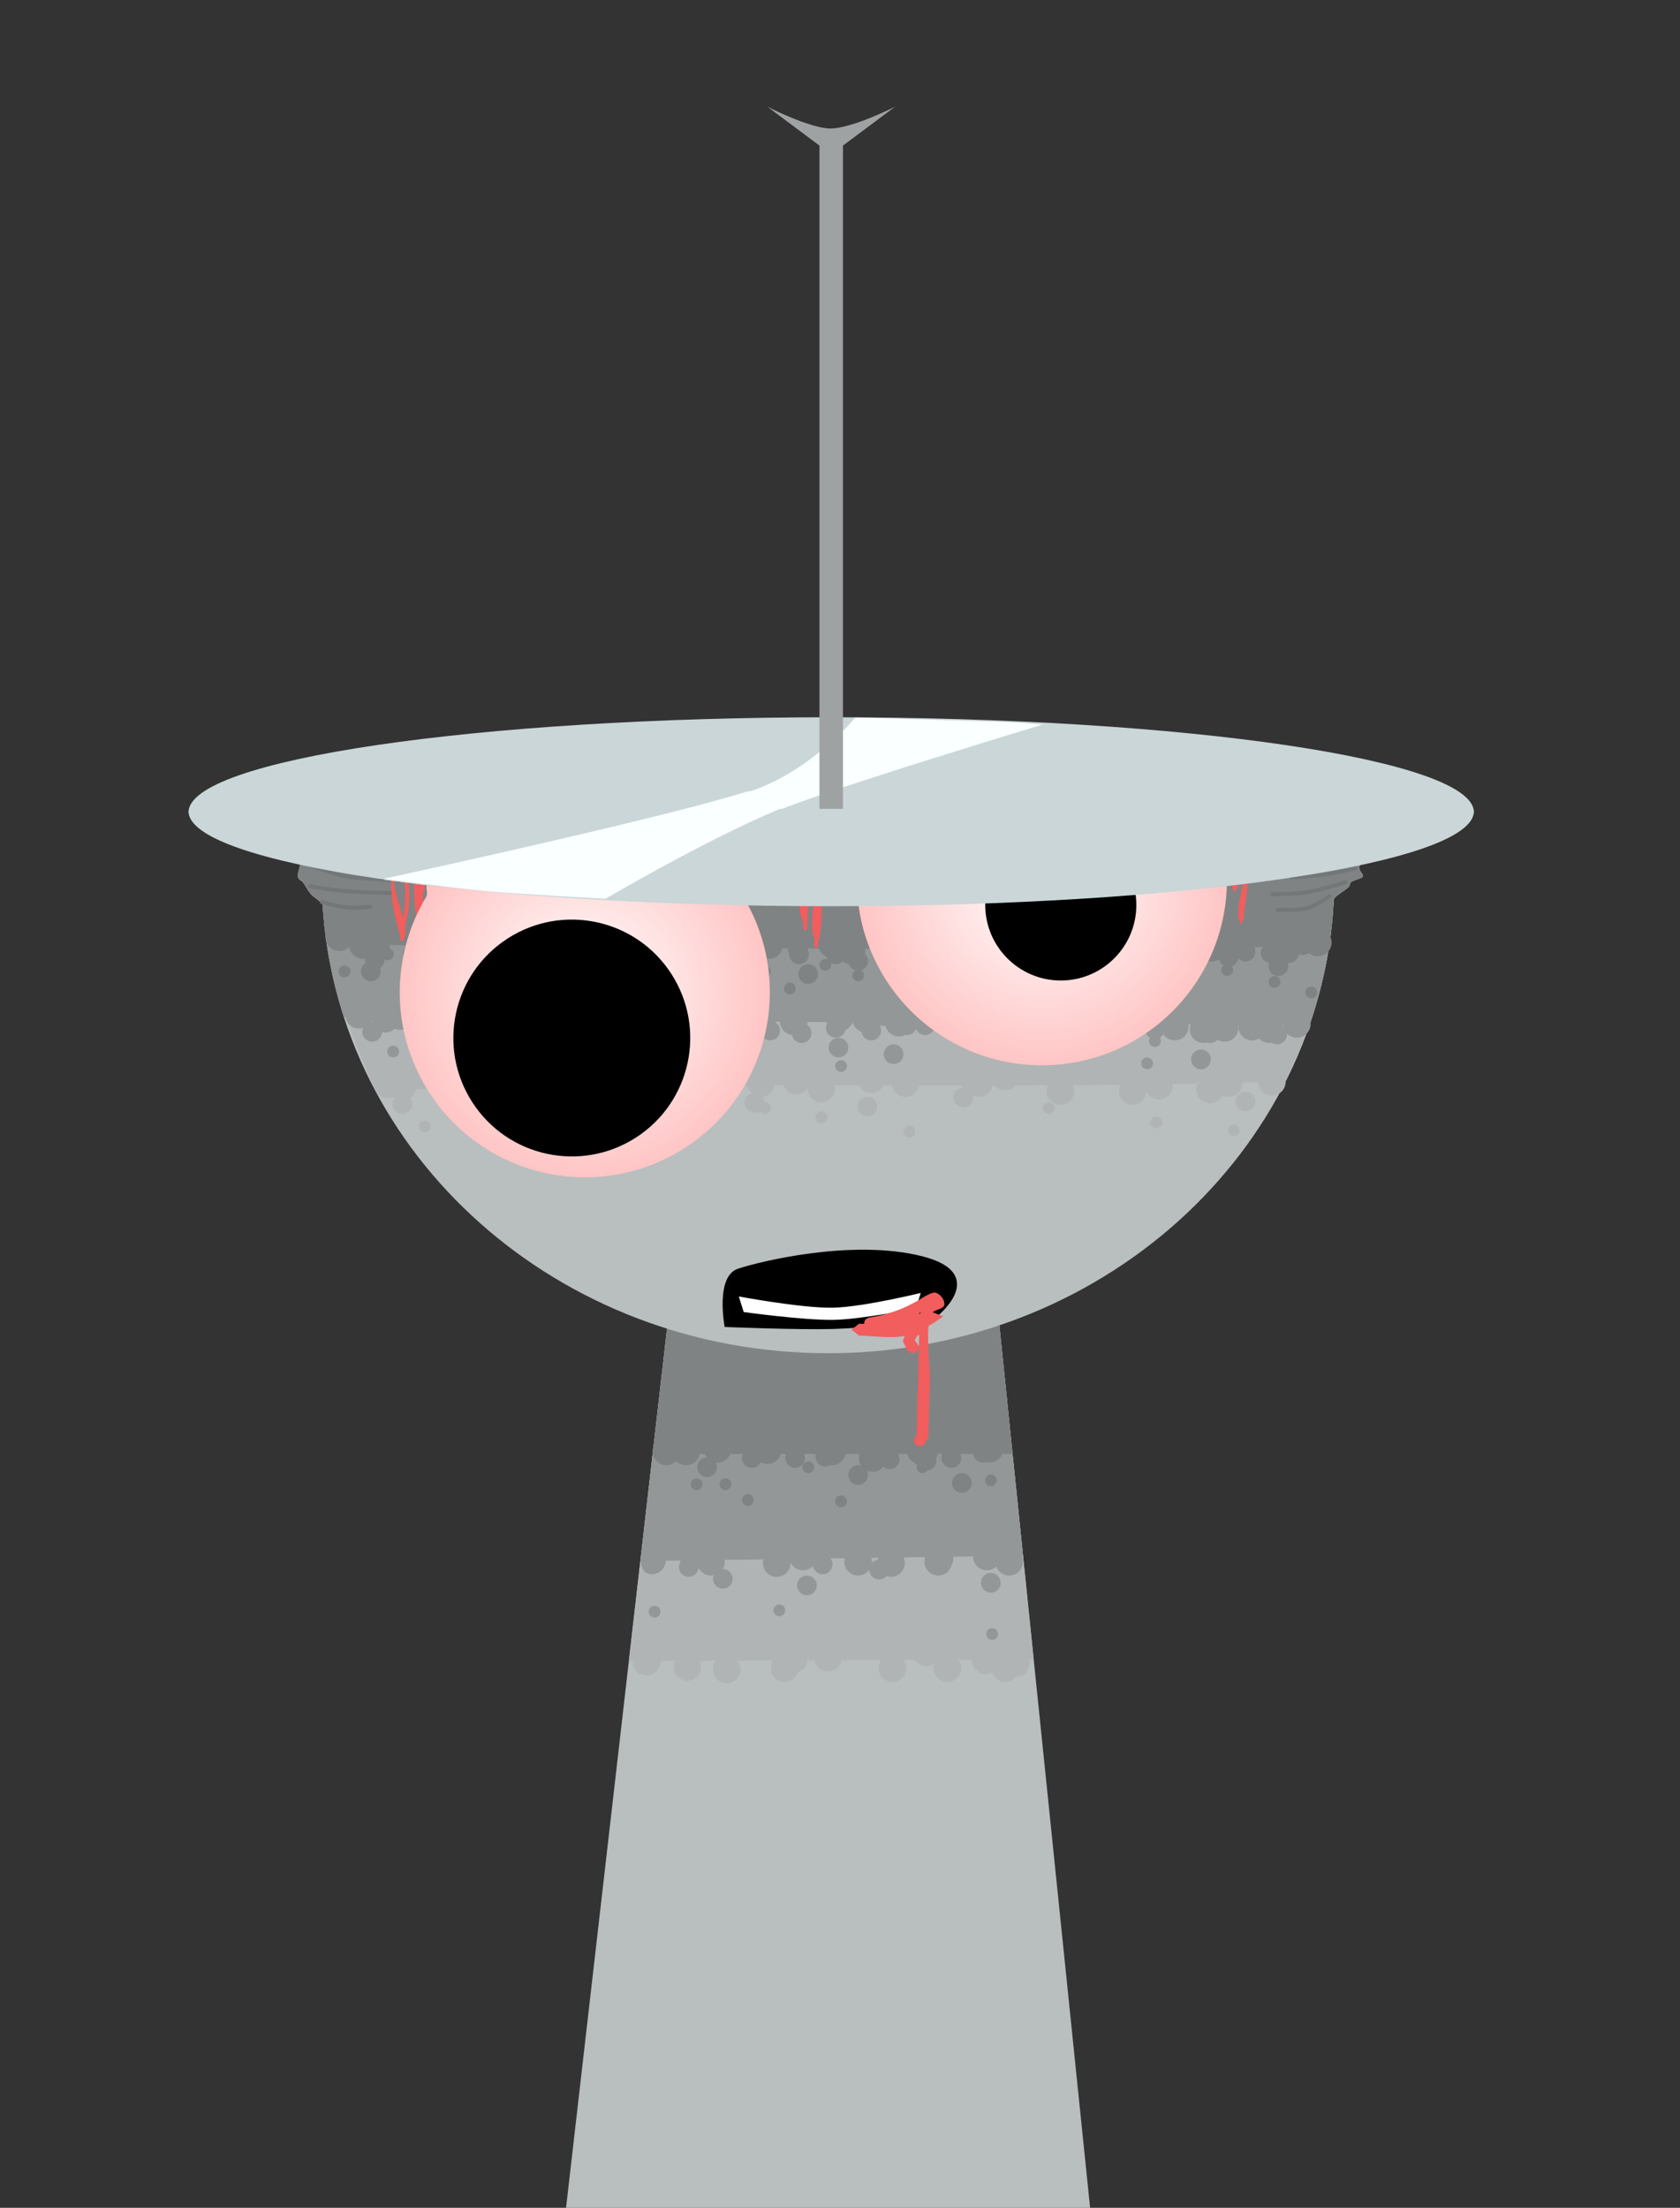 <svg version="1.1" xmlns="http://www.w3.org/2000/svg" xmlns:xlink="http://www.w3.org/1999/xlink" width="213.182" height="280.185" viewBox="0,0,213.182,280.185"><rect x="0" y="0" width="213.182" height="280.185" fill="#333333" stroke="none"/><defs><radialGradient cx="346.731" cy="150.598" r="23.481" gradientUnits="userSpaceOnUse" id="color-1"><stop offset="0" stop-color="#ffffff"/><stop offset="1" stop-color="#ffc5c5"/></radialGradient><radialGradient cx="288.73" cy="164.813" r="23.481" gradientUnits="userSpaceOnUse" id="color-2"><stop offset="0" stop-color="#ffffff"/><stop offset="1" stop-color="#ffc5c5"/></radialGradient></defs><g transform="translate(-214.524,-38.888)"><g stroke-miterlimit="10"><path d="M214.524,306.613v-267.725h213.182v267.725z" fill="none" stroke="none" stroke-width="0" stroke-linecap="butt"/><g stroke-linecap="butt"><path d="M286.352,319.072l15.143,-131.842l37.783,-0.158l13.574,132z" fill="#b9bebf" stroke="#000000" stroke-width="0"/><path d="M294.322,249.676l7.172,-62.446l37.783,-0.158l6.417,62.402z" fill="#b0b4b5" stroke="#000000" stroke-width="0"/><path d="M295.78,236.99l5.715,-49.759l37.783,-0.158l5.064,49.246z" fill="#949797" stroke="#000000" stroke-width="0"/><path d="M297.338,223.42l4.157,-36.19l37.783,-0.158l3.735,36.318z" fill="#808384" stroke="#000000" stroke-width="0"/><path d="M286.352,319.072l15.143,-131.842l37.783,-0.158l13.574,132z" fill="none" stroke="#000000" stroke-width="0"/><path d="M301.583,221.333c0.967,0 1.75,0.783 1.75,1.75c0,0.967 -0.783,1.75 -1.75,1.75c-0.49,0 -0.932,-0.201 -1.25,-0.525c-0.318,0.324 -0.76,0.525 -1.25,0.525c-0.967,0 -1.75,-0.783 -1.75,-1.75c0,-0.967 0.783,-1.75 1.75,-1.75c0.49,0 0.932,0.201 1.25,0.525c0.318,-0.324 0.76,-0.525 1.25,-0.525z" fill="#808384" stroke="none" stroke-width="0.5"/><path d="M308.667,223.917c0,-0.69 0.56,-1.25 1.25,-1.25c0.091,0 0.179,0.01 0.264,0.028c0.109,-0.862 0.845,-1.528 1.736,-1.528c0.967,0 1.75,0.783 1.75,1.75c0,0.967 -0.783,1.75 -1.75,1.75c-0.314,0 -0.609,-0.083 -0.864,-0.228c-0.198,0.43 -0.632,0.728 -1.136,0.728c-0.69,0 -1.25,-0.56 -1.25,-1.25z" fill="#808384" stroke="none" stroke-width="0.5"/><path d="M303,225.083c0,-0.677 0.538,-1.228 1.209,-1.249c-0.235,-0.298 -0.376,-0.675 -0.376,-1.084c0,-0.967 0.783,-1.75 1.75,-1.75c0.967,0 1.75,0.783 1.75,1.75c0,0.967 -0.783,1.75 -1.75,1.75c-0.08,0 -0.159,-0.005 -0.236,-0.016c0.097,0.178 0.153,0.382 0.153,0.599c0,0.69 -0.56,1.25 -1.25,1.25c-0.69,0 -1.25,-0.56 -1.25,-1.25z" fill="#808384" stroke="none" stroke-width="0.5"/><path d="M318,223.75c0,-0.334 0.131,-0.637 0.344,-0.861c0.097,-0.875 0.839,-1.555 1.739,-1.555c0.967,0 1.75,0.783 1.75,1.75c0,0.967 -0.783,1.75 -1.75,1.75c-0.065,0 -0.129,-0.004 -0.192,-0.01c-0.188,0.112 -0.407,0.177 -0.642,0.177c-0.69,0 -1.25,-0.56 -1.25,-1.25z" fill="#808384" stroke="none" stroke-width="0.5"/><path d="M330.833,225.083c0,-0.108 0.023,-0.211 0.064,-0.305c-0.175,-0.098 -0.332,-0.225 -0.464,-0.376c-0.451,-0.189 -0.767,-0.634 -0.767,-1.153c0,-0.519 0.317,-0.964 0.767,-1.153c0.321,-0.366 0.792,-0.597 1.316,-0.597c0.967,0 1.75,0.783 1.75,1.75c0,0.282 -0.067,0.548 -0.185,0.784c0.012,0.07 0.019,0.142 0.019,0.216c0,0.647 -0.492,1.179 -1.122,1.244c-0.134,0.205 -0.365,0.34 -0.628,0.34c-0.414,0 -0.75,-0.336 -0.75,-0.75z" fill="#808384" stroke="none" stroke-width="0.5"/><path d="M338,223.25c0,-0.351 0.145,-0.669 0.378,-0.896c0.179,-0.776 0.875,-1.354 1.705,-1.354c0.967,0 1.75,0.783 1.75,1.75c0,0.967 -0.783,1.75 -1.75,1.75c-0.156,0 -0.308,-0.021 -0.453,-0.059c-0.12,0.038 -0.248,0.059 -0.381,0.059c-0.69,0 -1.25,-0.56 -1.25,-1.25z" fill="#808384" stroke="none" stroke-width="0.5"/><path d="M322.167,226.083c0,-0.69 0.56,-1.25 1.25,-1.25c0.133,0 0.26,0.021 0.38,0.059c-0.188,-0.279 -0.297,-0.614 -0.297,-0.976c0,-0.967 0.783,-1.75 1.75,-1.75c0.64,0 1.2,0.343 1.505,0.856c0.192,-0.12 0.419,-0.189 0.662,-0.189c0.69,0 1.25,0.56 1.25,1.25c0,0.69 -0.56,1.25 -1.25,1.25c-0.312,0 -0.597,-0.114 -0.816,-0.303c-0.321,0.389 -0.807,0.637 -1.35,0.637c-0.257,0 -0.502,-0.056 -0.722,-0.155c0.088,0.171 0.138,0.366 0.138,0.572c0,0.69 -0.56,1.25 -1.25,1.25c-0.69,0 -1.25,-0.56 -1.25,-1.25z" fill="#808384" stroke="none" stroke-width="0.5"/><path d="M314.167,223.917c0,-0.69 0.56,-1.25 1.25,-1.25c0.69,0 1.25,0.56 1.25,1.25c0,0.69 -0.56,1.25 -1.25,1.25c-0.69,0 -1.25,-0.56 -1.25,-1.25z" fill="#808384" stroke="none" stroke-width="0.5"/><path d="M335.333,227.083c0,-0.69 0.56,-1.25 1.25,-1.25c0.69,0 1.25,0.56 1.25,1.25c0,0.69 -0.56,1.25 -1.25,1.25c-0.69,0 -1.25,-0.56 -1.25,-1.25z" fill="#808384" stroke="none" stroke-width="0.5"/><path d="M334,223.917c0,-0.69 0.56,-1.25 1.25,-1.25c0.69,0 1.25,0.56 1.25,1.25c0,0.69 -0.56,1.25 -1.25,1.25c-0.69,0 -1.25,-0.56 -1.25,-1.25z" fill="#808384" stroke="none" stroke-width="0.5"/><path d="M302.167,227.25c0,-0.414 0.336,-0.75 0.75,-0.75c0.414,0 0.75,0.336 0.75,0.75c0,0.414 -0.336,0.75 -0.75,0.75c-0.414,0 -0.75,-0.336 -0.75,-0.75z" fill="#808384" stroke="none" stroke-width="0.5"/><path d="M305.833,227.25c0,-0.414 0.336,-0.75 0.75,-0.75c0.414,0 0.75,0.336 0.75,0.75c0,0.414 -0.336,0.75 -0.75,0.75c-0.414,0 -0.75,-0.336 -0.75,-0.75z" fill="#808384" stroke="none" stroke-width="0.5"/><path d="M308.667,229.25c0,-0.414 0.336,-0.75 0.75,-0.75c0.414,0 0.75,0.336 0.75,0.75c0,0.414 -0.336,0.75 -0.75,0.75c-0.414,0 -0.75,-0.336 -0.75,-0.75z" fill="#808384" stroke="none" stroke-width="0.5"/><path d="M316.333,225.083c0,-0.414 0.336,-0.75 0.75,-0.75c0.414,0 0.75,0.336 0.75,0.75c0,0.414 -0.336,0.75 -0.75,0.75c-0.414,0 -0.75,-0.336 -0.75,-0.75z" fill="#808384" stroke="none" stroke-width="0.5"/><path d="M320.5,229.417c0,-0.414 0.336,-0.75 0.75,-0.75c0.414,0 0.75,0.336 0.75,0.75c0,0.414 -0.336,0.75 -0.75,0.75c-0.414,0 -0.75,-0.336 -0.75,-0.75z" fill="#808384" stroke="none" stroke-width="0.5"/><path d="M339.5,226.75c0,-0.414 0.336,-0.75 0.75,-0.75c0.414,0 0.75,0.336 0.75,0.75c0,0.414 -0.336,0.75 -0.75,0.75c-0.414,0 -0.75,-0.336 -0.75,-0.75z" fill="#808384" stroke="none" stroke-width="0.5"/><path d="M295.833,236.917c0,-0.967 0.45,-1.75 1.417,-1.75c0.967,0 1.75,0.783 1.75,1.75c0,0.967 -0.783,1.75 -1.75,1.75c-0.967,0 -1.417,-0.783 -1.417,-1.75z" fill="#949797" stroke="none" stroke-width="0.5"/><path d="M338,236.417c0,-0.967 0.783,-1.75 1.75,-1.75c0.751,0 1.391,0.473 1.64,1.137c0.313,-0.292 0.732,-0.47 1.194,-0.47c0.967,0 1.75,0.783 1.75,1.75c0,0.967 -0.783,1.75 -1.75,1.75c-0.751,0 -1.391,-0.473 -1.64,-1.137c-0.313,0.292 -0.732,0.47 -1.194,0.47c-0.967,0 -1.75,-0.783 -1.75,-1.75z" fill="#949797" stroke="none" stroke-width="0.5"/><path d="M335.5,236.75c0,0.251 -0.074,0.484 -0.201,0.68c-0.161,0.8 -0.868,1.403 -1.716,1.403c-0.967,0 -1.75,-0.783 -1.75,-1.75c0,-0.967 0.783,-1.75 1.75,-1.75c0.269,0 0.524,0.061 0.752,0.17c0.65,0.044 1.164,0.586 1.164,1.247z" fill="#949797" stroke="none" stroke-width="0.5"/><path d="M318.917,236.167c0.69,0 1.25,0.56 1.25,1.25c0,0.69 -0.56,1.25 -1.25,1.25c-0.62,0 -1.134,-0.451 -1.233,-1.043c-0.319,0.334 -0.769,0.543 -1.267,0.543c-0.702,0 -1.307,-0.413 -1.586,-1.009c0.002,0.03 0.002,0.061 0.002,0.092c0,0.967 -0.783,1.75 -1.75,1.75c-0.967,0 -1.75,-0.783 -1.75,-1.75c0,-0.967 0.783,-1.75 1.75,-1.75c0.702,0 1.307,0.413 1.586,1.009c-0.002,-0.03 -0.002,-0.061 -0.002,-0.092c0,-0.967 0.783,-1.75 1.75,-1.75c0.966,0 1.75,0.783 1.75,1.75c0.209,-0.157 0.469,-0.25 0.75,-0.25z" fill="#949797" stroke="none" stroke-width="0.5"/><path d="M305,239.25c0,-0.158 0.029,-0.309 0.083,-0.448c-0.108,0.021 -0.219,0.032 -0.333,0.032c-0.701,0 -1.306,-0.413 -1.586,-1.008c-0.039,0.655 -0.583,1.175 -1.248,1.175c-0.69,0 -1.25,-0.56 -1.25,-1.25c0,-0.267 0.084,-0.514 0.226,-0.717c-0.344,-0.32 -0.56,-0.776 -0.56,-1.283c0,-0.967 0.783,-1.75 1.75,-1.75c0.915,0 1.666,0.702 1.743,1.596c0.268,-0.167 0.584,-0.263 0.923,-0.263c0.967,0 1.75,0.783 1.75,1.75c0,0.336 -0.095,0.65 -0.259,0.917c0.003,-0 0.006,-0 0.009,-0c0.69,0 1.25,0.56 1.25,1.25c0,0.69 -0.56,1.25 -1.25,1.25c-0.69,0 -1.25,-0.56 -1.25,-1.25z" fill="#949797" stroke="none" stroke-width="0.5"/><path d="M325.879,236.85c0.181,-0.774 0.875,-1.35 1.704,-1.35c0.967,0 1.75,0.783 1.75,1.75c0,0.967 -0.783,1.75 -1.75,1.75c-0.196,0 -0.385,-0.032 -0.561,-0.092c-0.229,0.261 -0.565,0.425 -0.939,0.425c-0.681,0 -1.235,-0.545 -1.25,-1.223c-0.318,0.438 -0.834,0.723 -1.417,0.723c-0.967,0 -1.75,-0.783 -1.75,-1.75c0,-0.967 0.783,-1.75 1.75,-1.75c0.967,0 1.75,0.783 1.75,1.75c0,0.053 -0.002,0.106 -0.007,0.158c0.185,-0.203 0.436,-0.345 0.72,-0.391z" fill="#949797" stroke="none" stroke-width="0.5"/><path d="M315.667,240.083c0,-0.69 0.56,-1.25 1.25,-1.25c0.69,0 1.25,0.56 1.25,1.25c0,0.69 -0.56,1.25 -1.25,1.25c-0.69,0 -1.25,-0.56 -1.25,-1.25z" fill="#949797" stroke="none" stroke-width="0.5"/><path d="M339,239.75c0,-0.69 0.56,-1.25 1.25,-1.25c0.69,0 1.25,0.56 1.25,1.25c0,0.69 -0.56,1.25 -1.25,1.25c-0.69,0 -1.25,-0.56 -1.25,-1.25z" fill="#949797" stroke="none" stroke-width="0.5"/><path d="M296.833,243.417c0,-0.414 0.336,-0.75 0.75,-0.75c0.414,0 0.75,0.336 0.75,0.75c0,0.414 -0.336,0.75 -0.75,0.75c-0.414,0 -0.75,-0.336 -0.75,-0.75z" fill="#949797" stroke="none" stroke-width="0.5"/><path d="M312.667,243.25c0,-0.414 0.336,-0.75 0.75,-0.75c0.414,0 0.75,0.336 0.75,0.75c0,0.414 -0.336,0.75 -0.75,0.75c-0.414,0 -0.75,-0.336 -0.75,-0.75z" fill="#949797" stroke="none" stroke-width="0.5"/><path d="M339.667,246.25c0,-0.414 0.336,-0.75 0.75,-0.75c0.414,0 0.75,0.336 0.75,0.75c0,0.414 -0.336,0.75 -0.75,0.75c-0.414,0 -0.75,-0.336 -0.75,-0.75z" fill="#949797" stroke="none" stroke-width="0.5"/><path d="M294.833,249.75c0,-0.967 0.783,-1.75 1.75,-1.75c0.967,0 1.75,0.783 1.75,1.75c0,0.967 -0.783,1.75 -1.75,1.75c-0.967,0 -1.75,-0.783 -1.75,-1.75z" fill="#b0b4b5" stroke="none" stroke-width="0.5"/><path d="M337.833,249.583c0,-0.967 0.783,-1.75 1.75,-1.75c0.779,0 1.438,0.508 1.666,1.211c0.237,-0.129 0.506,-0.204 0.793,-0.211c0.32,-0.406 0.817,-0.667 1.375,-0.667c0.967,0 1.75,0.783 1.75,1.75c0,0.953 -0.761,1.727 -1.708,1.75c-0.32,0.406 -0.817,0.667 -1.375,0.667c-0.779,0 -1.438,-0.508 -1.666,-1.211c-0.248,0.135 -0.532,0.211 -0.834,0.211c-0.967,0 -1.75,-0.783 -1.75,-1.75z" fill="#b0b4b5" stroke="none" stroke-width="0.5"/><path d="M330.333,248.583c0,-0.967 0.783,-1.75 1.75,-1.75c0.967,0 1.75,0.783 1.75,1.75c0,0.2 -0.034,0.393 -0.096,0.572c0.286,-0.203 0.635,-0.322 1.012,-0.322c0.967,0 1.75,0.783 1.75,1.75c0,0.967 -0.783,1.75 -1.75,1.75c-0.967,0 -1.75,-0.783 -1.75,-1.75c0,-0.2 0.034,-0.393 0.096,-0.572c-0.286,0.203 -0.635,0.322 -1.012,0.322c-0.967,0 -1.75,-0.783 -1.75,-1.75z" fill="#b0b4b5" stroke="none" stroke-width="0.5"/><path d="M326,250.583c0,-0.967 0.783,-1.75 1.75,-1.75c0.967,0 1.75,0.783 1.75,1.75c0,0.967 -0.783,1.75 -1.75,1.75c-0.967,0 -1.75,-0.783 -1.75,-1.75z" fill="#b0b4b5" stroke="none" stroke-width="0.5"/><path d="M315.25,247.667c0.967,0 1.75,0.783 1.75,1.75c0,0.79 -0.523,1.457 -1.242,1.675c-0.218,0.719 -0.885,1.242 -1.675,1.242c-0.967,0 -1.75,-0.783 -1.75,-1.75c0,-0.79 0.523,-1.457 1.242,-1.675c0.218,-0.719 0.885,-1.242 1.675,-1.242z" fill="#b0b4b5" stroke="none" stroke-width="0.5"/><path d="M305,250.75c0,-0.967 0.783,-1.75 1.75,-1.75c0.967,0 1.75,0.783 1.75,1.75c0,0.967 -0.783,1.75 -1.75,1.75c-0.967,0 -1.75,-0.783 -1.75,-1.75z" fill="#b0b4b5" stroke="none" stroke-width="0.5"/><path d="M300,250.417c0,-0.967 0.783,-1.75 1.75,-1.75c0.967,0 1.75,0.783 1.75,1.75c0,0.967 -0.783,1.75 -1.75,1.75c-0.967,0 -1.75,-0.783 -1.75,-1.75z" fill="#b0b4b5" stroke="none" stroke-width="0.5"/><path d="M317.833,249.25c0,-0.967 0.783,-1.75 1.75,-1.75c0.967,0 1.75,0.783 1.75,1.75c0,0.967 -0.783,1.75 -1.75,1.75c-0.967,0 -1.75,-0.783 -1.75,-1.75z" fill="#b0b4b5" stroke="none" stroke-width="0.5"/></g><g><g><path d="M252.671,150.605c-0.778,-0.408 0.022,-1.634 0.008,-2.397c-0.01,-0.544 -1.055,-0.697 -0.564,-0.854c8.686,-2.789 30.556,-8.048 67.783,-8.219c30.919,-0.141 56.321,6.061 66.792,8.65c0.875,0.216 0.237,0.856 0.327,1.354c0.097,0.533 0.868,0.928 0.147,1.194c-0.945,0.349 -1.328,0.428 -1.335,0.771c-0.01,0.582 -2.03,1.412 -2.057,1.99c-1.543,32.015 -29.683,57.526 -64.17,57.526c-34.221,0 -62.193,-25.119 -64.13,-56.787c-0.03,-0.492 -1.014,-0.944 -1.481,-1.479c-0.634,-0.726 -0.843,-1.499 -1.321,-1.75z" fill="#b9bebf" stroke="#000000" stroke-width="0" stroke-linecap="butt"/><path d="M252.671,150.605c-0.778,-0.408 0.022,-1.634 0.008,-2.397c-0.01,-0.544 -1.055,-0.697 -0.564,-0.854c8.686,-2.789 30.556,-8.048 67.783,-8.219c30.919,-0.141 56.321,6.061 66.792,8.65c0.875,0.216 0.237,0.856 0.327,1.354c0.097,0.533 0.868,0.928 0.147,1.194c-0.945,0.349 -1.328,0.428 -1.335,0.771c-0.01,0.582 -2.03,1.412 -2.057,1.99c-0.394,8.174 -2.522,15.675 -6.047,22.685c-0.375,0.746 -27.121,0.956 -54.911,0.81c-30.102,-0.158 -60.431,1.017 -60.797,0.254c-3.147,-6.548 -6.085,-15.468 -6.546,-23.009c-0.03,-0.492 -1.014,-0.944 -1.481,-1.479c-0.634,-0.726 -0.843,-1.499 -1.321,-1.75z" fill="#b0b4b5" stroke="#000000" stroke-width="0" stroke-linecap="butt"/><path d="M252.671,150.605c-0.778,-0.408 0.022,-1.634 0.008,-2.397c-0.01,-0.544 -1.055,-0.697 -0.564,-0.854c8.686,-2.789 30.556,-8.048 67.783,-8.219c30.919,-0.141 56.321,6.061 66.792,8.65c0.875,0.216 0.237,0.856 0.327,1.354c0.097,0.533 0.868,0.928 0.147,1.194c-0.945,0.349 -1.328,0.428 -1.335,0.771c-0.01,0.582 -2.03,1.412 -2.057,1.99c-0.265,5.502 -1.316,10.811 -3.049,15.833c-0.044,0.128 -122.471,-0.676 -122.554,-0.929c-1.474,-4.519 -2.397,-9.263 -2.697,-14.164c-0.03,-0.492 -1.014,-0.944 -1.481,-1.479c-0.634,-0.726 -0.843,-1.499 -1.321,-1.75z" fill="#949797" stroke="#000000" stroke-width="0" stroke-linecap="butt"/><path d="M252.671,150.605c-0.778,-0.408 0.022,-1.634 0.008,-2.397c-0.01,-0.544 -1.055,-0.697 -0.564,-0.854c8.686,-2.789 30.556,-8.048 67.783,-8.219c30.919,-0.141 56.321,6.061 66.792,8.65c0.875,0.216 0.237,0.856 0.327,1.354c0.097,0.533 0.868,0.928 0.147,1.194c-0.945,0.349 -1.328,0.428 -1.335,0.771c-0.01,0.582 -2.03,1.412 -2.057,1.99c-0.092,1.9 -0.277,3.778 -0.552,5.629c-0.131,0.885 -127.143,0.661 -127.28,-0.291c-0.217,-1.516 -0.374,-3.049 -0.469,-4.598c-0.03,-0.492 -1.014,-0.944 -1.481,-1.479c-0.634,-0.726 -0.843,-1.499 -1.321,-1.75z" fill="#808384" stroke="#000000" stroke-width="0" stroke-linecap="butt"/><path d="M256.919,147.473c0,0 39.12,-7.324 62.982,-7.139c23.862,0.185 61.501,8.042 61.501,8.042c0,0 -41.531,0.698 -62.286,0.548c-20.74,-0.151 -62.196,-1.452 -62.196,-1.452z" fill="#845757" stroke="#000000" stroke-width="0" stroke-linecap="round"/><path d="M383.242,152.605c0,0 -1.77,1.251 -2.803,1.523c-1.161,0.307 -3.822,0.227 -3.822,0.227" fill="none" stroke="#737777" stroke-width="0.5" stroke-linecap="round"/><path d="M385.242,150.855c0,0 -3.413,1.033 -4.994,1.29c-1.499,0.243 -4.256,0.21 -4.256,0.21" fill="none" stroke="#737777" stroke-width="0.5" stroke-linecap="round"/><path d="M386.492,149.105c0,0 -2.575,0.589 -3.872,0.769c-1.403,0.194 -4.253,0.356 -4.253,0.356" fill="none" stroke="#737777" stroke-width="0.5" stroke-linecap="round"/><path d="M261.492,153.98c0,0 -1.985,0.172 -2.994,0.069c-1.032,-0.105 -3.131,-0.694 -3.131,-0.694" fill="none" stroke="#737777" stroke-width="0.5" stroke-linecap="round"/><path d="M264.492,152.23c0,0 -4.13,-0.09 -6,-0.244c-1.642,-0.135 -4.625,-0.631 -4.625,-0.631" fill="none" stroke="#737777" stroke-width="0.5" stroke-linecap="round"/><path d="M265.742,150.605c0,0 -5.081,-0.122 -7.293,-0.502c-1.847,-0.317 -5.082,-1.623 -5.082,-1.623" fill="none" stroke="#737777" stroke-width="0.5" stroke-linecap="round"/><path d="M271.107,145.97c0.177,-0.177 0.354,0 0.354,0l0.029,0.096c0.848,0.135 2.111,0.645 2.951,0.404c0.096,-0.028 -0.487,-0.409 -1.105,-0.793c-0.444,-0.142 -0.884,-0.294 -1.321,-0.469l-0.008,-0.007l-0.002,0.003l-0.328,-0.164c-0.085,-0.04 -0.143,-0.126 -0.143,-0.226c0,-0.138 0.112,-0.25 0.25,-0.25h0.5v0.214c0.035,0.014 0.07,0.027 0.105,0.041c0.554,0.105 1.25,0.313 1.787,0.595c0.243,0.073 0.487,0.144 0.733,0.217c0.472,0.14 0.939,0.225 1.428,0.287c0.236,0.03 0.473,0.05 0.71,0.071c0.522,-0.153 1.043,-0.325 1.567,-0.516c0.042,-0.24 -0.137,-0.522 -0.634,-0.772c-1.241,-0.625 -2.877,-0.002 -3.408,-1.685c1.24,-0.253 2.724,-0.038 4.193,0.222l-0.029,-0.01c-0.102,-0.031 -0.176,-0.127 -0.176,-0.239c0,-0.138 0.112,-0.25 0.25,-0.25c0.026,0 0.051,0.004 0.074,0.011l0.475,0.135l-0.006,0.021c0.042,0.007 0.086,0.015 0.132,0.023c1.129,0.069 2.385,0.308 3.518,0.567c0.143,-0.054 0.291,-0.094 0.448,-0.114v-0.152h0.5c0.138,0 0.25,0.112 0.25,0.25c0,0.1 -0.059,0.186 -0.143,0.226l-0.057,0.029c0.045,0.011 0.089,0.022 0.133,0.033l0.48,0.12c0.111,0.025 0.194,0.125 0.194,0.244c0,0.138 -0.112,0.25 -0.25,0.25c-0.009,0 -0.018,-0 -0.027,-0.001l-0.495,-0.047l0.004,-0.039c-0.116,0.013 -0.234,0.024 -0.353,0.034c0.331,0.26 0.567,0.564 0.65,0.922l0.053,-0.012c0.02,-0.005 0.04,-0.008 0.062,-0.008c0.138,0 0.25,0.112 0.25,0.25c0,0.1 -0.058,0.186 -0.143,0.226l-0.328,0.164l-0.005,-0.01l-0.022,0.022c-0.181,0.043 -0.362,0.086 -0.544,0.129c-0.86,0.47 -2.381,0.791 -3.701,1.057c0.051,0 0.1,-0.001 0.144,-0.004c2.301,-0.156 4.62,-0.687 6.891,-1.05c1.228,-0.196 2.506,-0.306 3.774,-0.448c-0.632,0.001 -1.243,-0.04 -1.776,-0.169c-0.068,0 -0.137,0 -0.205,0l-0.5,-0.25v0l0.5,-0.25c0.068,0 0.137,0 0.205,0c1.572,-0.38 3.82,0 5.295,0l0.123,0.053l0.014,0.003l-0.001,-0.008l0.496,-0.035c0.007,-0.001 0.013,-0.001 0.02,-0.001c0.138,0 0.25,0.112 0.25,0.25c0,0.108 -0.068,0.199 -0.163,0.235l-0.46,0.182l-0.021,-0.053c-1.718,0.964 -3.789,0.951 -5.616,1.565c0.478,-0.039 0.974,-0.034 1.334,-0.065c2.259,-0.188 4.568,-0.628 6.833,-0.625c0.385,-0.071 0.85,0.02 1.293,0.081c0.182,-0.447 0.645,-0.811 1.099,-0.793c-0.199,-0.245 -0.401,-0.486 -0.573,-0.727c0,0 -0.054,-0.076 -0.05,-0.168c-0.292,-0.387 -0.557,-0.727 -0.61,-0.819l-0.019,-0.033c0,0 -0.126,-0.216 0.09,-0.342c0.216,-0.126 0.342,0.09 0.342,0.09l0.019,0.033c0.171,0.295 0.903,1.097 1.292,1.79c0.263,0.331 0.515,0.669 0.697,1.025l0.164,0.329c0.018,0.035 0.029,0.074 0.029,0.116c0,0.138 -0.112,0.25 -0.25,0.25c-0.06,0 -0.115,-0.021 -0.158,-0.056l-0.389,-0.311l0.034,-0.043c-0.12,-0.073 -0.239,-0.148 -0.357,-0.224c-0.208,0.041 -0.477,0.078 -0.762,0.111c0.016,0.283 0.044,0.544 0.096,0.56c1.574,0.483 3.499,-0.125 5.064,-0.536c3.29,-0.864 6.903,-1.974 10.267,-2.315l0.006,0.001l-0,-0.001l0.35,-0.019c0.005,-0 0.01,-0 0.015,-0c0.138,0 0.25,0.112 0.25,0.25c0,0.053 -0.016,0.101 -0.044,0.142l-0.275,0.413l-0.113,-0.076c-0.64,0.707 -1.744,1.173 -2.995,1.502c0.003,0.02 0.005,0.04 0.005,0.062c1.678,-0.325 3.704,-0.896 5.023,-0.682l0.014,-0.109l0.334,0.042c0.125,0.014 0.222,0.12 0.222,0.248c0,0.118 -0.082,0.217 -0.192,0.243l-0.479,0.124c-0.153,0.039 -0.314,0.096 -0.479,0.163c-0.011,0.005 -0.022,0.009 -0.034,0.014c-0.22,0.091 -0.449,0.198 -0.68,0.306c0.676,0.083 1.36,0.19 2.047,0.306c0.768,0.007 1.53,0.046 2.271,0.151c3.69,0.532 5.459,0.446 6.826,-2.625l0.052,-0.418c0.014,-0.125 0.12,-0.222 0.248,-0.222c0.102,0 0.19,0.061 0.229,0.149l0.13,0.278c0.316,0.311 0.63,0.625 0.944,0.939c0.101,0.101 0.201,0.195 0.301,0.283c0.039,-0.088 0.127,-0.15 0.229,-0.15c0.038,0 0.074,0.009 0.106,0.024l0.452,0.201l-0.01,0.022c1.151,0.195 2.261,0.521 3.371,0.849c0.354,-0.009 0.702,-0.019 1.04,-0.031c0.69,-0.09 1.406,-0.152 2.167,-0.061c0.124,-0.001 0.249,-0.001 0.373,-0.002v-0.001h0.5c0.138,0 0.25,0.112 0.25,0.25c0,0.138 -0.112,0.25 -0.25,0.25c3.389,0 6.778,0 10.167,0c3.394,0 6.798,0.336 10.167,0.333c3.439,0 6.781,0.001 10.145,-0.002c2.865,-0.002 6.545,-0.698 9.442,-0.125c0.014,-0.001 0.027,-0.002 0.041,-0.003l0.012,-0.001l-0,-0.026l0.499,-0.009c0.002,-0 0.003,-0 0.005,-0c0.138,0 0.25,0.112 0.25,0.25c0,0.106 -0.066,0.196 -0.158,0.233c0.111,0.04 0.22,0.082 0.326,0.126l0.014,-0.057l0.448,0.112c0.814,-0.181 1.636,-0.191 2.622,0.257l-0.679,0.419c-0.355,0.018 -0.708,0.041 -1.061,0.068c-1.218,0.323 -2.629,0.408 -4.036,0.411c-0.555,0.06 -1.112,0.116 -1.672,0.164c-0.067,0.099 -0.137,0.193 -0.21,0.285c0.022,0.011 0.045,0.024 0.067,0.038l-0.076,0.108c0.024,0.259 -0.046,0.467 -0.147,0.661c0.184,1.419 -0.416,3.428 -0.416,4.508c-0.001,0.18 -0.002,0.36 -0.003,0.54l-0.434,0.683c-0.652,-1.766 0.043,-3.656 0.401,-5.435c-0.009,-0.124 -0.023,-0.242 -0.044,-0.353c-0.295,0.34 -0.569,0.7 -0.74,1.166l-0.487,0.544c-0.225,-0.752 -0.349,-1.769 -0.383,-2.601c-0.219,0.005 -0.439,0.008 -0.659,0.008c-2.235,0 -4.471,0 -6.706,0c-0.771,0.106 -1.542,0.217 -2.315,0.312c-0.721,0.089 -1.536,0.406 -2.269,0.391c-0.046,0.028 -0.091,0.056 -0.135,0.086l-0.455,-0.189c-0.041,-0.015 -0.081,-0.031 -0.12,-0.05l0.425,-0.239c0.159,-0.116 0.335,-0.219 0.526,-0.311c-3.317,0 -6.634,0 -9.951,0c-3.5,0 -7,0 -10.5,0c-0.615,0 -1.23,0 -1.845,0c-3.017,0.328 -6.264,0 -9.255,0c-2.81,0 -5.62,0 -8.431,0c-0.001,0.01 -0.002,0.021 -0.002,0.031l0.125,0.038l-0.147,0.478l-0.029,-0.009c-0.039,0.326 -0.093,0.659 -0.157,0.99c0.06,2.172 0.116,5.452 -0.41,7.338c-0,0.006 -0,0.012 -0,0.018l0.079,0.013l-0.082,0.489c-0.018,0.121 -0.122,0.213 -0.247,0.213c-0.138,0 -0.25,-0.112 -0.25,-0.25v-0.4c0,-0.133 -0,-0.266 -0,-0.399c-0.485,-1.317 -0.276,-3.304 -0.007,-5.127c0.001,-0.487 0.002,-0.974 0.005,-1.461c-0.003,-0.144 -0.004,-0.288 -0.003,-0.434c-0.03,-0.342 -0.186,-0.675 -0.3,-1.006c-0.086,0.946 -0.119,2.188 -0.379,3.11c-0.01,0.264 -0.02,0.523 -0.023,0.775l-0.038,0.045l0.019,0.009l-0.13,0.26c-0.023,0.676 -0.041,1.353 -0.044,2.029v0.4c0,0.138 -0.112,0.25 -0.25,0.25c-0.138,0 -0.25,-0.112 -0.25,-0.25v-0.5h0.001c0,-0.039 0.001,-0.078 0.001,-0.117c-0.276,-0.576 -0.476,-1.608 -0.568,-2.677c-0.34,-1.033 -0.727,-2.758 -1.028,-3.761c-0.164,0.012 -0.332,0.024 -0.501,0.036c-0.003,0.121 -0.005,0.258 -0.006,0.41l-0,0.208c0,0 -0,0.25 -0.25,0.25c-0.25,-0 -0.25,-0.25 -0.25,-0.25l0,-0.209c0,-0.087 0.009,-0.219 0.027,-0.374c-1.969,0.14 -4.152,0.261 -5.813,-0.137c-2.541,0.245 -5.332,-0.155 -7.749,-0.215c-3.349,-0.082 -6.683,-0.206 -10.033,-0.215c-1.722,0.342 -3.866,0.552 -5.73,0.534c-0.264,0.21 -1.867,0.265 -2.153,0.265c-2.278,0.004 -4.714,-0.242 -6.926,-0.8c-0.811,0 -1.623,0 -2.434,0c0.171,0.256 0.331,0.537 0.483,0.838c1.183,2.446 1.426,7.539 1.426,10.295c0,0.472 0,0.944 0,1.417v0v0.5c0,0.138 -0.112,0.25 -0.25,0.25c-0.138,0 -0.25,-0.112 -0.25,-0.25v-0.5v0c0,-0.472 -0,-0.944 -0,-1.417c-0,-2.022 -0.605,-3.812 -0.807,-5.791c-0.126,-1.229 -0.01,-3.214 -0.566,-4.281c-0.14,-0.283 -0.441,-0.676 -0.83,-1.062c-0.127,0 -0.255,0 -0.382,0c-0.12,0.011 -0.241,0.02 -0.361,0.025c0.003,0.014 0.004,0.028 0.005,0.042l0.019,0.498l-0.059,0.002c0.025,0.153 0.045,0.307 0.059,0.462c0.181,0.133 0.322,0.27 0.395,0.407c0.558,1.045 -0.173,4.524 -0.173,5.812v0.5c0,0.138 -0.112,0.25 -0.25,0.25c-0.138,0 -0.25,-0.112 -0.25,-0.25v-0.487c-0.513,-0.702 -0.571,-2.409 -0.526,-3.972c-0.241,-0.625 -0.29,-1.299 -0.291,-1.996c-0.081,0.21 -0.171,0.421 -0.255,0.626c0.065,2.521 0.191,5.383 -0.255,7.729h0.027v0.5c0,0.138 -0.112,0.25 -0.25,0.25c-0.1,0 -0.186,-0.058 -0.226,-0.143l-0.198,-0.395l0.019,-0.009l-0.038,-0.045c-0.002,-0.179 -0.004,-0.359 -0.007,-0.538c0,-2.265 -0.366,-5.423 0.383,-7.87c0.007,-0.277 0.012,-0.555 0.015,-0.833c-0.188,-0.092 -0.346,-0.173 -0.444,-0.236c-0.087,-0.056 -0.192,-0.14 -0.304,-0.236c-0.288,0.72 -0.549,1.727 -0.549,2.256v0.5c0,0.126 -0.094,0.231 -0.215,0.248c0.127,1.205 0.182,2.425 -0.061,3.587l0.047,0.003l-0.028,0.498c-0.006,0.132 -0.116,0.238 -0.25,0.238c-0.113,0 -0.209,-0.075 -0.24,-0.179l-0.152,-0.47l0.004,-0.001l-0.008,-0.012c-0.378,-1.867 -0.397,-3.592 -0.397,-5.51c0,-0.314 0.149,-1.324 -0.043,-1.82c-0.216,-0.008 -0.433,-0.014 -0.65,-0.019c-0.192,0.111 -0.412,0.245 -0.593,0.354c0.991,1.88 0.722,5.344 0.302,6.815c-0.182,0.623 -0.115,1.27 -0.12,1.917l-0.028,0.04l0.015,0.006l-0.184,0.459c-0.035,0.095 -0.127,0.163 -0.234,0.163c-0.137,0 -0.248,-0.11 -0.25,-0.246l-0.009,-0.497c-0.712,-2.513 -1.996,-7.728 -0.164,-8.841c-0.055,-0.069 -0.112,-0.132 -0.174,-0.19c-2.782,-0.116 -5.299,-1.19 -8.017,-1.19c0,0 -0.25,0 -0.25,-0.25c0,-0.25 0.25,-0.25 0.25,-0.25c2.309,0 4.459,0.769 6.751,1.076c-0.001,-0.008 -0.001,-0.017 -0.001,-0.026c0,-0.021 0.002,-0.04 0.005,-0.058c-0.93,-0.167 -3.008,-0.598 -2.424,-1.322c0.445,-0.552 2.869,0.113 4.307,0.422c0.804,-0.058 1.676,-0.045 2.553,-0.001c-0.196,-0.156 -1.169,-0.484 -2.199,-1.169l-0.405,-0.216c-0.081,-0.041 -0.137,-0.126 -0.137,-0.223c0,-0.138 0.112,-0.25 0.25,-0.25c0.03,0 0.058,0.005 0.085,0.015l0.469,0.156l-0.01,0.03c1.421,0.144 2.904,0.555 4.26,0.906l0.402,0.062c0,0 0.247,0.038 0.209,0.285c-0.038,0.247 -0.285,0.209 -0.285,0.209l-0.426,-0.066c-0.47,-0.122 -1.359,-0.206 -2.228,-0.35c0.316,0.198 0.583,0.416 0.72,0.652c0.217,0.014 0.434,0.03 0.649,0.046c0.363,0.01 0.727,0.025 1.089,0.042c0.054,-0.154 0.235,-0.154 0.235,-0.154c0.598,0 1.183,-0.023 1.76,-0.069c-0.479,-0.112 -0.905,-0.232 -1.132,-0.268l-0.305,-0.237c0,0 -0.177,-0.177 0,-0.354zM282.831,144.365c-0.043,0.001 -0.085,0.001 -0.128,0.001c-1.15,0.83 -2.631,1.585 -4.107,2.188c0.072,-0.011 0.143,-0.023 0.215,-0.034c0.332,-0.052 0.665,-0.111 0.999,-0.174c1.33,-0.453 2.739,-0.869 4.057,-0.949c-0.025,-0.411 -0.448,-0.753 -1.036,-1.032zM277.05,143.713c-0.153,-0.029 -0.373,-0.046 -0.614,-0.067c1.064,0.317 2.294,0.777 2.559,1.202c0.091,0.146 0.158,0.28 0.204,0.403c0.03,-0.012 0.06,-0.023 0.09,-0.035c0.745,-0.292 1.485,-0.581 2.217,-0.888c-1.554,-0.098 -3.15,-0.368 -4.457,-0.615zM274.984,146.166c0.034,0.105 0.038,0.213 0.006,0.326c0.265,-0.052 0.529,-0.109 0.793,-0.171c-0.315,-0.05 -0.593,-0.106 -0.799,-0.155zM309.367,147.147c0,-0.026 0.003,-0.049 0.007,-0.07c-1.513,0.237 -2.981,0.37 -3.922,0.558c-0.488,0.097 -0.975,0.195 -1.459,0.308l-0.48,0.113c-0.02,0.005 -0.041,0.008 -0.062,0.008c-0.138,0 -0.25,-0.112 -0.25,-0.25c0,-0.08 0.037,-0.151 0.096,-0.197l0.251,-0.201c-1.473,0.416 -3.567,0.984 -4.728,0.277c-0.404,-0.246 -0.54,-0.585 -0.508,-0.915c-0.54,0.052 -1.024,0.091 -1.172,0.118c-1.939,0.003 -4.1,0.544 -6.189,0.775c1.01,0.1 2.022,0.208 3.041,0.315c0.684,0.071 1.364,0.148 2.041,0.225c0.369,0.012 0.731,0.02 1.085,0.02c3.467,0 6.933,0 10.4,0c0.559,0.001 1.12,0.016 1.682,0.04c0.427,-0.034 0.854,-0.056 1.281,-0.068c-0.041,-0.224 0.044,-0.493 0.291,-0.814c-0.357,0.008 -0.643,0.009 -0.821,0.01h-0.334c0,0 -0.25,0 -0.25,-0.25zM298.96,145.99c0.004,0.055 0.006,0.284 0.016,0.534c0.199,-0.005 0.38,-0.039 0.53,-0.128c-0.258,-0.261 -0.564,-0.651 -0.547,-0.406zM359.117,148.397c-0.559,0 -1.118,0 -1.678,0c0.863,0.019 1.727,0.032 2.593,0.033c0.674,-0 1.349,-0 2.023,-0c-0.977,-0.019 -1.955,-0.033 -2.938,-0.033zM338.117,148.397c-1.019,0 -1.981,-0.096 -2.927,-0.256c-1.295,0.106 -2.585,0.228 -3.876,0.306c-0.025,0.023 -0.052,0.048 -0.081,0.072c-0.296,0.253 -1.74,0.044 -2.142,0.044c-0.775,0 -1.834,0.12 -2.917,0.195c-0.041,0.082 -0.126,0.138 -0.224,0.138h-0.5v-0.004c-0.354,-0.01 -0.705,-0.029 -1.056,-0.055c-0.357,-0.016 -0.717,-0.048 -1.078,-0.074c-0.848,0.049 -1.696,0.094 -2.542,0.125c2.409,0.07 4.822,0.141 7.242,0.141c2.877,0 5.755,0 8.632,0c0.407,-0.045 0.81,-0.103 1.207,-0.175c3.326,-0.605 6.985,-0.225 10.361,-0.225c0.124,0 0.247,-0 0.371,-0c-0.763,-0.073 -1.533,-0.153 -2.304,-0.233c-2.722,0 -5.444,0 -8.166,0zM333.043,147.682c-0.552,0.073 -1.062,0.105 -1.542,0.083c0.04,0.052 0.068,0.107 0.08,0.166c0.63,-0.041 1.26,-0.091 1.89,-0.144c-0.142,-0.034 -0.285,-0.069 -0.427,-0.105zM316.818,148.208c0.181,0.061 0.357,0.126 0.527,0.199c0.366,0.011 0.732,0.019 1.097,0.022c-0.55,-0.053 -1.095,-0.123 -1.624,-0.221zM303.751,147.358c-0.007,0.002 -0.013,0.004 -0.02,0.006l0.006,0.007c0.005,-0.004 0.009,-0.008 0.014,-0.012zM311.388,147.369c-0.06,0.101 -0.134,0.209 -0.221,0.324c-0.167,0.199 -0.168,0.362 -0.044,0.496c1.062,-0.009 2.125,0.031 3.186,0.082c0.058,-0.091 0.123,-0.166 0.194,-0.219c-0.098,-0.054 -0.193,-0.107 -0.283,-0.159c-0.146,0.002 -0.291,0.003 -0.436,0.003h-0.5c-0.138,0 -0.25,-0.112 -0.25,-0.25c0,-0.093 0.05,-0.174 0.125,-0.217l0.176,-0.106l-0.094,-0.067c-0.647,0.058 -1.295,0.093 -1.853,0.112zM327.052,145.267c0.324,1.018 -0.135,1.687 -0.965,2.12c0.92,-0.209 1.902,-0.333 2.896,-0.411c-0.414,-0.264 -0.826,-0.603 -1.25,-1.027c-0.227,-0.227 -0.454,-0.454 -0.68,-0.682zM348.617,147.897c1.094,0 2.187,0 3.281,0c-1.703,-0.083 -3.409,-0.167 -5.114,-0.167c-0.718,0 -1.436,0 -2.154,0c0.556,0.053 1.113,0.11 1.667,0.167c0.773,0 1.546,0 2.32,0zM330.591,147.649c-0.141,-0.031 -0.28,-0.067 -0.417,-0.111c-0.868,0.079 -1.734,0.175 -2.6,0.296c-0.198,0.055 -0.392,0.117 -0.583,0.188c0.192,0.011 0.379,0.022 0.559,0.029c0.494,-0.015 0.987,-0.024 1.48,-0.026c0.59,-0.002 1.179,-0.02 1.768,-0.05c0.116,-0.052 0.113,-0.125 -0.077,-0.229c-0.043,-0.033 -0.086,-0.065 -0.129,-0.098zM322.634,148.172c0.115,-0.036 0.234,-0.067 0.357,-0.094c-0.158,0.01 -0.316,0.019 -0.472,0.025l0.02,0.059c0.032,0.003 0.064,0.007 0.096,0.01zM322.113,148.114c0.077,0.009 0.154,0.018 0.231,0.027l0.107,-0.036c-0.114,0.004 -0.227,0.007 -0.339,0.009zM314.188,144.943c-1.62,0.183 -3.293,0.539 -4.957,0.953c0.535,-0.001 1.19,0.005 1.678,0.138c1.117,-0.279 2.214,-0.623 3.279,-1.091zM311.113,146.78c0.001,-0.011 0.001,-0.021 0.001,-0.031c-0.144,0.033 -0.289,0.065 -0.435,0.095c0.14,-0.018 0.285,-0.039 0.434,-0.064zM307.24,146.789c0.683,-0.125 1.365,-0.251 2.043,-0.389c-0.692,0.023 -1.374,0.186 -2.043,0.389zM374.084,148.931c0.513,0.017 1.001,-0.011 1.432,-0.125c0.282,-0.074 0.551,-0.158 0.812,-0.243c-0.282,0 -0.567,0 -0.855,0c-0.451,0.15 -0.915,0.27 -1.389,0.368zM287.337,147.257l0.328,-0.174c0.414,-0.218 1.355,-0.587 2.427,-0.944c-1.018,0.108 -2.036,0.211 -3.022,0.368c-1.071,0.171 -2.31,0.468 -3.591,0.723c0.013,0 0.025,0 0.038,0c1.248,0 2.484,0.049 3.715,0.128c0.024,-0.043 0.061,-0.079 0.105,-0.101zM275.714,147.019c0.514,-0.155 1.035,-0.343 1.554,-0.553c-0.024,-0.001 -0.048,-0.001 -0.072,-0.002c-1.158,0.341 -2.318,0.591 -3.506,0.746c0.256,0.009 0.508,0.015 0.756,0.018c0.423,-0.07 0.846,-0.14 1.269,-0.209zM270.167,149.296c0.039,-0.07 0.08,-0.14 0.122,-0.208l-0.13,-0.043c0.005,0.081 0.008,0.165 0.008,0.251zM270.973,149.322l0.055,-0.166c-0.02,-0.001 -0.041,-0.003 -0.061,-0.004c0.001,0.056 0.003,0.113 0.005,0.17zM269.665,149.142c-0.004,-0.18 -0.016,-0.324 -0.035,-0.435c-0.151,-0.011 -0.303,-0.021 -0.454,-0.032c-0.02,0.033 -0.04,0.069 -0.06,0.107c0.158,0.108 0.29,0.203 0.373,0.256c0.052,0.033 0.111,0.067 0.175,0.103zM267.576,149.455c-0.003,0.16 -0.01,0.306 -0.01,0.425c0,0.688 -0.002,1.357 0.01,2.019c0.073,-0.774 0.136,-1.49 0.091,-1.998c-0.006,-0.065 -0.044,-0.237 -0.091,-0.445zM267.837,149.558c0.096,-0.324 0.235,-0.64 0.407,-0.92c-0.01,-0.008 -0.019,-0.015 -0.029,-0.023c-0.147,-0.008 -0.295,-0.016 -0.443,-0.023c0.01,0.315 0.033,0.638 0.064,0.966zM271.631,152.738c0.046,-0.647 0.049,-1.238 -0.044,-1.657c0.002,0.374 -0.008,0.749 -0.015,1.124c0.02,0.176 0.039,0.355 0.059,0.534zM265.654,155.369c0.317,-1.347 0.555,-4.587 -0.281,-6.237c-1.761,0.955 -0.289,3.906 0.281,6.237zM265.398,148.03c0.017,0 0.034,0 0.052,0c-0.143,-0.011 -0.283,-0.025 -0.421,-0.042c0.017,0.012 0.033,0.024 0.049,0.037c0.106,0.003 0.213,0.005 0.32,0.005zM315.886,149.85c0.015,-0.041 0.031,-0.081 0.05,-0.121c0.027,-0.058 0.065,-0.117 0.114,-0.176c-0.077,0.004 -0.155,0.008 -0.234,0.012c0.024,0.092 0.048,0.187 0.071,0.285zM318.061,149.905c0.072,-0.134 0.144,-0.265 0.177,-0.375c-0.103,0 -0.207,0 -0.31,0c0.048,0.123 0.092,0.248 0.133,0.375zM316.581,152.435c0,-0.007 0.001,-0.014 0.001,-0.021c-0.061,-0.767 -0.112,-1.578 -0.005,-2.239c-0.046,0.056 -0.087,0.117 -0.124,0.182c-0.104,0.817 0.037,1.846 0.092,2.468c0.009,-0.129 0.021,-0.26 0.035,-0.39zM372.86,149.405c-0.152,0.012 -0.305,0.024 -0.457,0.035c0.036,0.046 0.068,0.094 0.099,0.145c0.001,-0.012 0.002,-0.024 0.002,-0.036zM360.083,148.93c-0.461,0 -0.922,0 -1.383,0.001c-1.157,0.036 -2.313,0.07 -3.469,0.099c1.428,0 2.857,0 4.285,0c0.359,0 0.719,0 1.078,0c0.193,-0.036 0.391,-0.067 0.593,-0.094c-0.351,-0.004 -0.702,-0.006 -1.053,-0.006c-0.017,0 -0.034,0 -0.051,-0zM307.052,148.83l0.133,-0.1c-1.948,0 -3.897,0 -5.845,0c0.951,0.062 1.907,0.1 2.877,0.1c0.945,0 1.89,0 2.835,0zM272.379,148.319c0.028,0.004 0.056,0.007 0.084,0.011c0.473,-0.039 0.956,-0.059 1.445,-0.066c-0.255,-0.051 -0.507,-0.107 -0.757,-0.168c-0.292,0.048 -0.585,0.091 -0.878,0.128c0.036,0.03 0.071,0.062 0.106,0.094zM371.708,149.483c-0.169,0.009 -0.339,0.017 -0.51,0.024c0.058,0.34 0.18,0.758 0.226,1.146c0.176,-0.316 0.395,-0.628 0.641,-0.832c-0.043,-0.064 -0.091,-0.122 -0.146,-0.172c-0.066,-0.061 -0.137,-0.116 -0.212,-0.166zM375.89,149.1c0.173,-0.015 0.345,-0.034 0.515,-0.057c-0.172,0.019 -0.343,0.038 -0.515,0.057zM341.151,149.03c0.932,0 1.863,0 2.795,0c-0.934,-0.022 -1.869,-0.031 -2.795,0zM285.387,147.765c0.975,0.161 1.978,0.248 2.969,0.381c0.392,-0.049 0.793,-0.083 1.199,-0.105c-1.386,-0.125 -2.772,-0.226 -4.168,-0.276zM278.262,149.13c1.111,0.139 2.23,0.208 3.347,0.229c-0.42,-0.087 -0.847,-0.162 -1.278,-0.229c-0.69,0 -1.379,0 -2.069,0zM296.07,148.73c0.047,0.001 0.095,0.003 0.142,0.004c-0.011,-0.001 -0.022,-0.003 -0.034,-0.004c-0.036,0 -0.072,0 -0.108,0zM372.294,151.914c0.014,-0.133 0.025,-0.265 0.033,-0.395c-0.018,0.127 -0.029,0.259 -0.033,0.395z" fill="#f25d5d" stroke="none" stroke-width="0.5" stroke-linecap="butt"/><path d="M330.007,143.425c-0.112,0.224 -0.335,0.112 -0.335,0.112l-0.368,-0.188c-0.344,-0.343 -1.088,-1.167 -1.222,-1.909c-0.007,-0.005 -0.014,-0.01 -0.021,-0.014c-0.339,0.291 -0.624,0.287 -0.877,0.118c-1.042,0.372 -2.083,0.61 -2.393,-0.226c-0.43,-0.069 -1,-0.315 -1.411,-0.469c-0.075,0.029 -0.157,0.046 -0.245,0.048c-0.325,0.006 -0.562,-0.132 -0.781,-0.314c-0.603,0.33 -1.154,0.708 -1.486,1.001c-0.001,0.024 -0.001,0.045 -0.001,0.063v0.5c0,0.138 -0.112,0.25 -0.25,0.25c-0.112,0 -0.208,-0.074 -0.239,-0.176l-0.156,-0.469l0.145,-0.048v-0.056c0,-0.297 0.176,-1.386 0.109,-1.737c-0.044,-0.016 -0.088,-0.032 -0.131,-0.048c-0.287,0.095 -0.57,0.251 -0.853,0.426c-0.574,0.51 -1.265,1.28 -1.696,1.781l-0.106,0.319c-0.031,0.102 -0.127,0.176 -0.239,0.176c-0.138,0 -0.25,-0.112 -0.25,-0.25c0,-0.016 0.001,-0.031 0.004,-0.046l0.069,-0.413c0.035,-0.21 0.078,-0.404 0.121,-0.581c-1.423,0.23 -3.063,0.102 -4.605,0.015c0.227,0.091 0.443,0.201 0.645,0.331c0.356,0.23 1.212,1.202 0.653,1.673c-0.275,0.232 -2.686,-0.613 -3.104,-0.708c-0.466,-0.106 -0.937,-0.192 -1.412,-0.265c-0.068,0.041 -0.136,0.081 -0.205,0.119c-0.347,0.333 -0.802,0.574 -1.19,0.551c-0.212,0.078 -0.385,0.129 -0.492,0.147l-0.488,0.082c-0.015,0.003 -0.03,0.004 -0.046,0.004c-0.138,0 -0.25,-0.112 -0.25,-0.25c0,-0.067 0.026,-0.128 0.07,-0.173c-1.23,0.168 -3.345,-0.04 -4.744,-0.639c-0.142,0.023 -0.283,0.047 -0.425,0.071c-0.205,0.034 -0.417,0.074 -0.635,0.119c0.022,0.037 0.035,0.081 0.035,0.128c0,0.138 -0.112,0.25 -0.25,0.25h-0.5v-0.127c-0.075,-0.01 -0.147,-0.025 -0.218,-0.043c-2.349,0.559 -5.161,1.431 -7.382,1.464c0.071,0.027 0.142,0.052 0.215,0.074l0.454,0.141c0.105,0.03 0.181,0.126 0.181,0.24c0,0.138 -0.112,0.25 -0.25,0.25c-0.013,0 -0.027,-0.001 -0.04,-0.003l-0.491,-0.07c-0.308,0.019 -0.607,-0.019 -0.691,-0.223c-0.011,-0.025 -0.014,-0.056 -0.011,-0.091c-0.712,-0.259 -1.355,-0.569 -2.007,-1.035c-0.004,-0.003 -0.008,-0.006 -0.012,-0.009c-0.555,0.062 -1.103,0.12 -1.635,0.185c-0.21,0.456 -0.417,0.915 -0.632,1.367l0.015,0.002l-0.082,0.489c-0.018,0.12 -0.122,0.213 -0.247,0.213c-0.138,0 -0.25,-0.112 -0.25,-0.25c0,-0.011 0.001,-0.021 0.002,-0.031l0.055,-0.493c0.024,-0.212 0.082,-0.658 0.126,-1.162c-0.098,0.015 -0.196,0.03 -0.293,0.045c-0.385,0.062 -1.847,0.495 -2.151,0.161c-0.029,-0.032 -0.052,-0.068 -0.069,-0.108c-0.252,0.102 -0.542,0.169 -0.896,0.18c-0.556,0.017 -0.78,-0.205 -0.809,-0.526c-0.125,-0.014 -0.222,-0.12 -0.222,-0.248c0,-0.084 0.042,-0.159 0.106,-0.204l0.228,-0.166c0.212,-0.563 0.667,-1.167 0.944,-1.385c0.551,-0.433 2.16,-0.916 1.94,0.132c0.482,-0.425 0.972,-0.697 1.227,-0.579c0.177,0.082 0.298,0.276 0.379,0.538c1.916,-0.225 3.916,-0.236 5.184,-0.362c0.473,-0.005 0.946,-0.012 1.419,-0.018c0.399,-0.569 1.755,-0.189 2.976,-0.151c0.924,0.029 1.815,-0.352 1.911,-0.269c0.165,-0.273 4.997,-1.489 6.069,-0.234c0.382,-0.046 0.748,-0.019 0.974,0.218c0.025,0.026 0.048,0.055 0.07,0.087c0.034,0 0.068,0 0.102,0c0.413,-0.057 0.818,-0.095 1.205,-0.106c0.958,-0.408 2.189,-0.81 2.583,-0.515c0.269,0.201 0.404,0.411 0.437,0.622c0.031,0 0.062,0 0.093,0c1.879,-0.591 3.94,-0.907 5.43,-1.142c1.388,-0.219 1.646,0.227 1.587,1.029c0.174,-0.065 0.342,-0.147 0.506,-0.236c0.307,-0.288 0.652,-0.551 0.986,-0.743l-0.256,-0.085c-0.102,-0.031 -0.176,-0.127 -0.176,-0.239c0,-0.138 0.112,-0.25 0.25,-0.25h0.333v0.02l0.047,-0.015c0.114,0.044 0.227,0.088 0.341,0.13c0.937,-0.214 2.296,-0.096 3.607,0.06c0.173,-0.02 0.343,-0.027 0.505,-0.019c0.23,-0.337 1.744,-0.253 2.137,0.31c0.126,0.007 0.246,0.011 0.358,0.011c0.73,0.002 1.506,-0.196 2.005,0.23c0.401,-0.612 2.334,-0.51 2.704,0.184c0.885,-0.115 1.744,-0.086 2.265,0.43l0.151,-0.417c0.033,-0.099 0.127,-0.171 0.237,-0.171c0.131,0 0.238,0.101 0.249,0.229l0.046,0.478c0.027,0.094 0.052,0.177 0.076,0.252c0.007,0.003 0.013,0.006 0.019,0.009c0.121,0.055 0.252,0.115 0.39,0.181c0.028,-0.085 0.058,-0.184 0.094,-0.291l-0.073,-0.018l0.121,-0.48c0.025,-0.111 0.125,-0.194 0.244,-0.194c0.118,0 0.216,0.081 0.243,0.191l0.127,0.478c0.093,0.347 0.183,0.625 0.272,0.844c0.285,0.157 0.576,0.327 0.86,0.507c0.071,-0.067 0.142,-0.155 0.215,-0.258c-0.599,-0.375 -1.055,-0.977 -0.25,-1.439c0.377,-0.754 0.784,-0.757 1.126,-0.447c0.043,-0.075 0.124,-0.126 0.217,-0.126c0.138,0 0.25,0.112 0.25,0.25v0.333c0,0.077 0.004,0.155 0.011,0.236c0.163,0.341 0.276,0.716 0.313,1.001c0.378,-0.02 0.809,-0.06 1.267,-0.106c0.226,-0.112 0.551,-0.192 0.977,-0.214c0.833,-0.043 2.754,-0.285 4.141,-0.167h0.041v0c0.025,0 0.049,0.004 0.072,0.011c0.512,0.052 0.941,0.157 1.201,0.346c0.255,0.186 0.388,0.341 0.432,0.469c0.915,-0.218 1.857,-0.325 2.326,-0.325c0.965,0.282 1.13,0.661 0.91,1.019c0.243,-0.029 0.491,-0.051 0.742,-0.068c0.509,-0.12 1.153,-0.14 1.725,-0.039c0.837,0.011 1.687,0.058 2.519,0.108c1.523,-0.135 3.892,-0.181 4.992,0.144c0.083,0 0.166,0 0.249,0h0.5c0.138,0 0.25,0.112 0.25,0.25c0,0.138 -0.112,0.25 -0.25,0.25c-0.132,0 -0.764,0 -0.896,0c-0.776,0.092 -1.573,0.055 -2.372,0c-0.404,0 -0.808,0 -1.212,0c0.682,0.103 1.36,0.208 2.028,0.3c0.547,0.075 1.55,0.018 2.209,0.199c0.081,0.001 0.162,0.001 0.243,0.001h0.5c0.138,0 0.25,0.112 0.25,0.25c0,0.088 -0.046,0.166 -0.115,0.211c0.576,0.053 1.152,0.119 1.672,0.213c0.843,0.037 2.268,0.186 2.69,-0.074c-0,-0 -0.001,-0.001 -0.001,-0.001l-0.004,-0.007l-0.001,0.001l-0.333,-0.333c-0.045,-0.045 -0.073,-0.108 -0.073,-0.177c0,-0.138 0.112,-0.25 0.25,-0.25c0.03,0 0.058,0.005 0.085,0.015l0.469,0.156l-0.015,0.047c0.416,0.096 0.781,0.284 0.504,0.665c0.765,0.677 1.752,1.464 2.625,1.45c0,0 0.25,0 0.25,0.25c0,0.25 -0.25,0.25 -0.25,0.25c-0.515,-0.006 -1.035,-0.212 -1.534,-0.508l-0.49,0.004l-0,-0.049c-1.366,0.25 -3.674,0.459 -4.441,0.016c-0.478,-0.276 -0.576,-0.499 -0.46,-0.676c-1.404,-0.182 -2.822,-0.555 -4.128,-0.792l-0.007,-0.004l-0.001,0.002l-0.48,-0.12c-0.065,-0.015 -0.12,-0.055 -0.155,-0.109c-1.2,-0.161 -2.43,-0.435 -3.618,-0.643c0.273,1.148 -2.181,1.233 -2.962,1.332c-0.599,0.072 -2.337,-0.019 -3.414,-0.469c-1.241,0.098 -2.739,0.057 -3.095,-0.556c-1.238,-0.109 -2.454,-0.395 -3.479,-0.877c-0.042,-0.062 -0.075,-0.122 -0.101,-0.18c-0.12,-0.016 -0.233,-0.036 -0.338,-0.061c-0.913,0.017 -1.827,0.023 -2.747,0.024c0.162,0.132 0.312,0.266 0.447,0.401c0.038,0.024 0.075,0.047 0.113,0.072l0.066,-0.066l0.333,0.333v0c0.045,0.045 0.073,0.108 0.073,0.177c0,0.138 -0.112,0.25 -0.25,0.25c-0.052,0 -0.1,-0.016 -0.14,-0.043l-0.298,-0.195c-0.13,-0.085 -0.261,-0.167 -0.392,-0.244c-0.365,-0.107 -0.739,-0.313 -1.112,-0.559c-0.31,0.165 -0.619,0.193 -0.872,-0.006c-0.103,-0.082 -0.189,-0.258 -0.261,-0.477c-0.497,-0.187 -1.005,-0.36 -1.523,-0.538c-0.098,0.11 -0.229,0.205 -0.379,0.284c-0.137,0.184 -0.298,0.318 -0.478,0.358c-0.029,0.028 -0.062,0.049 -0.1,0.061c-0.133,0.042 -0.37,-0.049 -0.622,-0.18c-0.184,-0.02 -0.343,-0.073 -0.454,-0.163c-0.117,-0.095 -0.201,-0.182 -0.255,-0.261c-0.081,-0.051 -0.149,-0.093 -0.199,-0.121c-0.998,-0.379 -2.073,-0.669 -2.5,-0.499v0.334c0,0.089 -0.047,0.167 -0.117,0.211c0.119,0.259 0.387,0.613 0.847,1.086l0.298,0.145c0,0 0.224,0.112 0.112,0.335zM306.949,142.454c0.013,0.129 0.022,0.244 0.031,0.336c0.006,-0.006 0.013,-0.011 0.019,-0.016l0.196,-0.15c-0.083,-0.052 -0.165,-0.109 -0.246,-0.17zM333.12,141.183c0.078,0.001 0.152,0.004 0.219,0.008c0.017,-0.036 0.035,-0.072 0.052,-0.109c-0.074,-0.138 -0.16,-0.286 -0.237,-0.412c-0.012,0.007 -0.025,0.014 -0.037,0.024c-0.039,0.029 -0.02,0.23 0.003,0.489zM334.04,141.369c0.063,0.022 0.126,0.043 0.189,0.065c-0.08,-0.078 -0.156,-0.174 -0.225,-0.289c-0.002,-0.001 -0.003,-0.003 -0.005,-0.004c0.009,0.034 0.018,0.068 0.026,0.104c0.01,0.042 0.015,0.084 0.016,0.124zM311.024,141.481c-0.195,0.061 -0.39,0.123 -0.585,0.185c-0.073,0.074 -0.154,0.146 -0.24,0.217c0.317,0.079 0.616,0.152 0.895,0.215c0.607,0.138 2.201,0.859 2.701,0.789c0.224,-0.031 -1.78,-1.17 -2.007,-1.236c-0.252,-0.073 -0.507,-0.129 -0.764,-0.17zM296.697,141.855c0.011,-0.001 0.021,-0.001 0.032,-0.002c0.066,-0.035 0.131,-0.068 0.196,-0.098l-0.208,0.075c-0.007,0.008 -0.013,0.016 -0.02,0.024zM283.93,143.444c0.23,0.263 0.637,0.153 1.091,-0.107c0.029,-0.137 0.088,-0.288 0.17,-0.445c-0.25,0.055 -0.497,0.099 -0.735,0.125c-0.205,0.073 -0.394,0.134 -0.542,0.183l-0.11,0.037c0.026,0.07 0.067,0.14 0.126,0.207zM289.97,142.186c0.223,0.126 0.441,0.273 0.66,0.429c0.692,-0.111 1.384,-0.223 2.077,-0.334c-0.662,-0.027 -1.308,-0.051 -1.923,-0.051c-0.239,0 -0.517,-0.02 -0.814,-0.044zM324.601,139.313c0.097,0.027 0.189,0.06 0.275,0.102c0.332,0.04 0.65,0.077 0.944,0.103c-0.252,-0.349 -0.523,-0.565 -0.847,-0.455c-0.142,0.048 -0.263,0.137 -0.372,0.25zM328.863,140.318c0,0.016 0,0.032 0,0.048c0.067,0.003 0.14,0.011 0.216,0.024c0.502,-0.072 1.142,-0.234 1.796,-0.348c-0.29,-0.514 -0.583,-0.915 -0.93,-0.954c-0.263,-0.029 -0.73,0.661 -1.083,1.229zM337.407,142.01c-0.056,0.078 -0.115,0.153 -0.175,0.225l0.476,-0.119l0.011,0.042c0.031,-0.014 0.062,-0.028 0.093,-0.041c-0.09,-0.019 -0.176,-0.04 -0.259,-0.062c-0.047,-0.012 -0.095,-0.027 -0.145,-0.045zM347.284,143.754c0.048,0.034 0.101,0.067 0.159,0.098c0.727,-0.055 1.363,-0.147 1.534,-0.192c0.349,-0.091 0.609,-0.169 0.794,-0.236c-0.021,-0.041 -0.035,-0.081 -0.045,-0.12c-0.236,0.001 -0.466,-0.015 -0.669,-0.061c-0.37,0.189 -0.79,0.336 -1.137,0.405c-0.207,0.041 -0.42,0.077 -0.637,0.107zM348.69,144.227c0.829,0.146 1.727,0.175 2.089,0.126c0.077,-0.01 0.211,-0.02 0.38,-0.035c-0.37,-0.148 -0.778,-0.314 -1.055,-0.518c-0.243,0.113 -0.571,0.228 -0.999,0.343c-0.087,0.023 -0.231,0.053 -0.416,0.084zM350.913,143.236c-0.076,0.004 -0.155,0.009 -0.238,0.015c0.005,0.058 -0.012,0.119 -0.054,0.181c0.102,0.064 0.227,0.135 0.38,0.211c0.281,0.141 0.561,0.283 0.84,0.428c0.544,0 0.78,-0.352 1.044,-0.699c-0.587,-0.082 -1.159,-0.135 -1.706,-0.135c-0.089,-0 -0.177,-0 -0.266,-0.001zM353.296,143.483c-0.199,0.174 -0.34,0.402 -0.516,0.604c0.314,-0.085 0.547,-0.198 0.584,-0.352c0.021,-0.088 -0.005,-0.172 -0.067,-0.251zM344.822,143.296c0.58,0.018 1.162,0.003 1.735,-0.034c0.218,-0.733 1.825,-0.844 2.966,-0.629c0.018,-0.003 0.035,-0.005 0.053,-0.008c-0.027,-0.21 -0.51,-0.539 -0.655,-0.565c-0.772,0 -3.679,0.458 -4.078,1.195c-0.007,0.014 -0.014,0.027 -0.02,0.04zM344.623,141.765c0.217,0.068 0.407,0.15 0.556,0.246c0.102,-0.007 0.205,-0.014 0.307,-0.021c0.239,-0.014 0.564,0.135 0.717,-0.05c0.203,-0.245 -0.63,-0.092 -0.947,-0.12c-0.213,-0.019 -0.423,-0.039 -0.634,-0.054zM337.134,141.294c0.149,-0.265 0.306,-0.57 0.473,-0.885l-0.02,-0.005l0.016,-0.064c-0.174,-0.196 -0.393,-0.183 -0.642,0.316c-0.495,0.202 -0.234,0.451 0.174,0.637zM328.367,140.187c-0.105,-0.217 -0.868,-0.203 -1.496,-0.169c0.43,0.181 0.843,0.434 1.15,0.706c0.002,-0.001 0.003,-0.001 0.005,-0.002c0.002,-0.003 0.004,-0.006 0.007,-0.009c0.085,-0.117 0.199,-0.307 0.334,-0.526zM283.91,142.579c0.253,-0.157 0.536,-0.294 0.842,-0.415c0.826,-0.644 1.207,-1.398 -0.055,-0.404c-0.204,0.16 -0.581,0.47 -0.787,0.82zM291.403,141.738c0.83,0.019 1.711,0.07 2.608,0.105c0.055,-0.08 0.113,-0.166 0.175,-0.257c-0.347,0.003 -0.694,0.006 -1.042,0.009c-0.573,0.057 -1.156,0.099 -1.741,0.143zM287.587,143.104c0.016,-0.305 0.022,-0.609 0.007,-0.878c-0.214,0.052 -0.443,0.117 -0.682,0.188c-0.567,0.307 -0.94,0.746 -1.43,1.067c0.242,0.088 1.465,-0.274 1.697,-0.311c0.136,-0.022 0.273,-0.044 0.409,-0.066zM287.085,141.573c0.123,-0.019 0.246,-0.038 0.37,-0.055c-0.031,-0.062 -0.067,-0.111 -0.11,-0.145c-0.013,-0.01 -0.113,0.068 -0.26,0.199zM288.835,142.903c0.299,-0.048 0.598,-0.096 0.897,-0.144c-0.259,-0.345 -0.503,-0.657 -0.637,-0.389c-0.088,0.176 -0.175,0.354 -0.26,0.533zM292.979,143.127c0.067,-0.082 0.134,-0.163 0.199,-0.241c-0.595,0.11 -1.202,0.198 -1.808,0.275c0.226,0.165 0.457,0.327 0.697,0.473l0.375,-0.2c0.18,-0.096 0.359,-0.199 0.536,-0.306zM306.363,141.963c-0.588,-0.054 -1.175,-0.107 -1.757,-0.172c-0.422,0.062 -0.844,0.126 -1.266,0.192c1.089,0.218 2.328,0.216 3.246,0.51c-0.126,-0.15 -0.185,-0.336 -0.223,-0.53zM309.105,140.71c0.033,0.006 0.066,0.013 0.098,0.02c0.364,0 0.728,0 1.092,0c-0.032,-0.071 -0.082,-0.142 -0.155,-0.212c-0.106,-0.102 -0.532,0.025 -1.035,0.191zM313.219,140.817c1.464,0.088 2.99,0.179 4.298,-0.072c0.113,-0.579 0.006,-0.83 -1.052,-0.663c-1.109,0.175 -2.183,0.435 -3.246,0.735zM325.306,140.351c-0.082,0.091 -0.121,0.236 -0.106,0.45c0.08,0.01 0.127,0.008 0.129,-0.011c0.016,-0.172 0.007,-0.318 -0.023,-0.439zM323.346,140.304c0.065,-0.049 0.129,-0.115 0.192,-0.192c-0.063,0.001 -0.126,0.001 -0.189,0.001c-0.089,0.035 -0.179,0.072 -0.269,0.111c0.059,0.018 0.119,0.036 0.179,0.054c0.015,0.005 0.045,0.014 0.087,0.027zM331.585,141.362c-0.171,-0.291 -0.331,-0.607 -0.489,-0.909c-0.358,0.073 -0.721,0.159 -1.044,0.236c0.629,0.248 1.254,0.565 1.525,0.669c0.003,0.001 0.005,0.003 0.008,0.004zM332.797,140.313c-0.286,-0.072 -0.753,-0.03 -1.267,0.059c0.17,0.326 0.342,0.648 0.529,0.919c0.199,-0.05 0.429,-0.08 0.654,-0.096c-0.059,-0.359 -0.083,-0.722 0.084,-0.882zM326.357,140.423c-0.278,-0.12 -0.533,-0.196 -0.732,-0.194c0.183,0.396 0.185,0.817 -0.223,1.012c0.281,0.217 0.82,0.122 1.415,-0.07c-0.16,-0.215 -0.311,-0.48 -0.46,-0.749zM320.928,140.591c0.119,-0.135 0.257,-0.264 0.408,-0.385c-0.135,-0.044 -0.27,-0.09 -0.405,-0.136c0.007,0.163 0.004,0.342 -0.003,0.521zM308.198,141.387c0.235,0.056 0.466,0.112 0.693,0.168c0.125,-0.064 0.253,-0.126 0.384,-0.187c-0.358,0.001 -0.718,0.01 -1.077,0.018zM307.097,142.031c0.181,0.128 0.365,0.234 0.555,0.314c0.097,-0.079 0.199,-0.155 0.304,-0.229c-0.286,-0.03 -0.572,-0.058 -0.858,-0.085zM296.545,142.35c-0.083,0.075 -0.165,0.151 -0.244,0.225c0.721,-0.127 1.448,-0.239 2.175,-0.346l0.042,-0.069c-0.641,0.107 -1.302,0.164 -1.972,0.19zM295.381,142.489c-0.258,0.148 -0.52,0.29 -0.778,0.424c0.209,-0.047 0.418,-0.092 0.628,-0.135c0.044,-0.098 0.095,-0.194 0.15,-0.289zM288.243,142.089c-0.064,0.012 -0.128,0.024 -0.191,0.036c0.025,0.285 0.029,0.594 0.02,0.9c0.024,-0.004 0.048,-0.008 0.072,-0.012c0.211,-0.376 0.456,-0.712 0.694,-0.915c-0.203,-0.01 -0.403,-0.015 -0.595,-0.01zM324.699,140.692c0.007,-0.263 0.073,-0.463 0.184,-0.61c-0.263,0.008 -0.535,0.016 -0.811,0.022c-0.073,0.123 -0.147,0.243 -0.227,0.35c0.268,0.079 0.583,0.169 0.855,0.238zM337.845,141.527c-0.021,-0.058 -0.039,-0.117 -0.055,-0.176c-0.022,0.049 -0.045,0.098 -0.07,0.147c0.043,0.011 0.085,0.021 0.125,0.029zM344.824,142.593c0.031,-0.021 0.063,-0.041 0.096,-0.062c-0.002,-0.001 -0.003,-0.001 -0.005,-0.002c-0.131,0.008 -0.261,0.016 -0.391,0.024c0.101,0.012 0.201,0.025 0.3,0.039zM344.296,143.27c0.021,-0.069 0.051,-0.142 0.089,-0.219c-0.602,0.035 -1.35,-0.016 -2.016,-0.084c0.627,0.163 1.274,0.257 1.927,0.303zM346.698,143.891c-0.017,-0.021 -0.033,-0.043 -0.047,-0.065c-0.287,0.025 -0.579,0.041 -0.873,0.047c0.28,0.023 0.597,0.027 0.92,0.018zM366.119,144.778c-0.099,0.052 -0.217,0.093 -0.348,0.125c0.246,0.065 0.485,0.129 0.71,0.185c-0.124,-0.103 -0.245,-0.207 -0.362,-0.31zM332.823,141.802c-0.01,-0.065 -0.023,-0.137 -0.038,-0.214c-0.142,0.005 -0.284,0.027 -0.436,0.061c0.067,0.068 0.137,0.129 0.21,0.18c0.086,-0.006 0.175,-0.015 0.264,-0.027zM294.829,141.862c0.132,-0.095 0.263,-0.191 0.395,-0.286c-0.168,0.002 -0.335,0.003 -0.503,0.005c-0.066,0.094 -0.13,0.187 -0.193,0.28c0.094,0.003 0.188,0.005 0.282,0.008c0.006,-0.002 0.013,-0.004 0.019,-0.006z" fill="#f25d5d" stroke="none" stroke-width="0.5" stroke-linecap="butt"/><path d="M305.31,145.175c-0.447,0.071 -0.796,0.118 -0.95,0.147c-0.692,0.13 -1.375,0.256 -2.053,0.374c-2.077,0.899 -4.187,1.882 -6.226,2.566c1.903,-0.028 3.838,-0.313 5.742,-0.532l0.383,-0.173l0.013,0.03c0.003,-0.001 0.02,-0.008 0.023,-0.009c1.091,-0.81 2.41,-1.4 3.79,-1.859c-0.089,0.009 -0.178,0.017 -0.267,0.026l-0.404,-0.232c0,0 -0.186,-0.148 -0.051,-0.337zM327.529,141.068l0.004,-0.036l0.495,0.05c0.124,0.011 0.223,0.113 0.228,0.239c0.01,0.005 0.018,0.011 0.025,0.017c0.419,0.366 -0.388,1.754 -0.162,2.017c0.07,0.081 1.614,0.016 1.821,0.027c0.445,0.025 0.876,0.038 1.296,0.04c-0.071,-0.034 -0.139,-0.065 -0.202,-0.093l-0.412,-0.181c-0.091,-0.037 -0.155,-0.127 -0.155,-0.231c0,-0.138 0.112,-0.25 0.25,-0.25c0.023,0 0.045,0.003 0.065,0.009l0.48,0.119l-0.009,0.036c0.939,0.031 1.926,0.198 2.927,0.433c1.922,-0.205 3.77,-0.572 5.931,-0.878c0.795,0.084 -0.626,-1.899 -0.185,-2.428c0.375,-0.449 1.309,0.265 1.622,0.435c1.762,0.954 3.684,1.312 5.622,1.807c2.819,0.721 6.506,1.086 9.195,2.388l0.008,-0.033l0.479,0.123c0.111,0.026 0.193,0.125 0.193,0.244c0,0.137 -0.11,0.248 -0.247,0.25c-2,0.03 -4.499,0.068 -6.499,0.098c-2.837,0.043 -5.674,0.085 -8.511,0.128c1.831,0.452 3.661,0.905 5.492,1.357l0.48,0.119c0.112,0.025 0.195,0.125 0.195,0.244c0,0.138 -0.111,0.249 -0.249,0.25l-0.5,0.002l-0,-0.056c-2.369,0.385 -5.496,-0.319 -8.05,-0.725c-0.03,0.103 -0.123,0.178 -0.235,0.181c-1.166,0.026 -2.83,0.063 -3.996,0.09c-0.181,0.004 -0.362,0.008 -0.542,0.012c-1.143,0.378 -3.193,0.235 -3.751,0.261c-1.337,0.062 -3.854,0.683 -5.094,0.217c-0.078,-0.029 -0.222,-0.127 -0.407,-0.27c-0.234,0.005 -0.469,0.011 -0.703,0.016c-0.781,0.018 -1.624,0.08 -2.494,0.15c-0.043,0.075 -0.124,0.125 -0.217,0.125c-0.048,0 -0.092,-0.013 -0.13,-0.037l-0.091,-0.053c-2.214,0.18 -4.575,0.372 -6.566,-0.009l0.001,0.037l-0.499,0.011c-0.002,0 -0.004,0 -0.007,0c-0.138,0 -0.25,-0.112 -0.25,-0.25c0,-0.126 0.093,-0.23 0.213,-0.247c0.822,-0.135 2.134,-0.351 2.956,-0.486c0.967,-0.159 1.88,-0.484 2.759,-0.896c-0.016,-0.018 -0.032,-0.035 -0.049,-0.053c-0.446,-0.006 -0.891,-0.012 -1.337,-0.018c-0.291,0.006 -0.592,0.018 -0.901,0.035c-1.23,0.165 -2.472,0.23 -3.479,0.297c-0.66,0.044 -1.581,0.262 -2.131,0.054c-0.95,0.008 -1.875,-0.04 -2.73,-0.192c-1.808,1.055 -4.752,2.365 -6.609,2.559c-0.301,0.03 -0.603,0.063 -0.905,0.097l-0.015,0.006c-0.029,0.012 -0.06,0.018 -0.093,0.018c-0.018,0 -0.035,-0.002 -0.051,-0.005c-1.967,0.227 -3.963,0.517 -5.926,0.529l-0.5,0.003c-0.001,0 -0.001,0 -0.002,0c-0.138,0 -0.25,-0.112 -0.25,-0.25c0,-0.067 0.026,-0.127 0.068,-0.172l0.343,-0.363l0.062,0.058c0.695,-0.721 1.762,-1.298 2.948,-1.784c-1.511,0.178 -3.035,0.289 -4.618,0.301c-0.333,0.002 -0.667,0.005 -1,0.007l-0.409,0.003c-0.001,0 -0.001,0 -0.002,0c-0.138,0 -0.25,-0.112 -0.25,-0.25c0,-0.1 0.058,-0.186 0.143,-0.226l0.395,-0.198l0.039,0.079c0.58,-0.335 1.314,-0.585 2.125,-0.777c-1.488,0.326 -2.979,0.552 -4.303,0.445c-0.016,0.003 -0.031,0.005 -0.047,0.008l-0.016,0.003l0.003,0.033l-0.494,0.052c-0.01,0.001 -0.02,0.002 -0.029,0.002c-0.138,0 -0.25,-0.112 -0.25,-0.25c0,-0.125 0.092,-0.228 0.211,-0.247l0.488,-0.085c1.94,-0.337 3.876,-0.672 5.802,-1.082c2.21,-0.471 4.686,-0.705 6.816,-1.451c0.215,-0.075 0.446,-0.206 0.686,-0.351c-1.222,0.229 -2.469,0.384 -3.679,0.599c-3.446,0.613 -6.892,1.226 -10.338,1.839c-2.768,0.492 -6.465,1.805 -9.383,1.555c-0,0 -0.001,0 -0.001,0l0.005,0.046l-0.493,0.055c-0.01,0.001 -0.021,0.002 -0.031,0.002c-0.131,0 -0.238,-0.101 -0.249,-0.229c-1.311,0.287 -2.597,0.45 -3.651,0.356v0.073h-0.5c-0.138,0 -0.25,-0.112 -0.25,-0.25c0,-0.101 0.06,-0.188 0.146,-0.227l0.426,-0.206l0.003,0.006l0.018,-0.015c0.81,-0.224 1.582,-0.497 2.369,-0.791c0,0 0.167,-0.063 0.272,0.059c0.969,-0.208 2.034,-0.343 3.064,-0.482c0.027,-0.031 0.062,-0.055 0.102,-0.07l0.46,-0.18c1.407,-0.548 3.263,-1.354 4.844,-1.246l0.002,-0.09l0.499,0.009c0.092,0.001 0.171,0.052 0.214,0.126c1.222,-0.32 2.446,-0.628 3.715,-0.812c0.496,-0.072 0.978,-0.177 1.468,-0.283l0.013,0.003l-0.001,-0.005l0.404,-0.044c0.01,-0.001 0.02,-0.002 0.031,-0.002c0.138,0 0.25,0.112 0.25,0.25c0,0.112 -0.074,0.208 -0.176,0.239l-0.469,0.156l-0.012,-0.035c-1.558,0.9 -3.53,1.467 -5.459,1.945c0.761,-0.135 1.521,-0.271 2.282,-0.406c3.446,-0.613 6.892,-1.226 10.338,-1.839c1.779,-0.316 3.644,-0.496 5.382,-0.99l0.39,-0.111c0.023,-0.007 0.048,-0.011 0.074,-0.011c0.138,0 0.25,0.112 0.25,0.25c0,0.1 -0.058,0.186 -0.143,0.226l-0.442,0.221l-0.022,-0.044c-0.637,0.471 -1.361,0.834 -2.134,1.124c1.537,-0.125 3.067,-0.162 4.624,-0.172c0.513,-0.121 0.941,-0.149 1.165,-0.004c0.365,-0 0.733,-0 1.102,-0c0.379,0.038 0.609,0.156 0.729,0.321c0.94,-0.725 1.823,-1.494 2.592,-2.234l0.215,-0.406c0.041,-0.082 0.126,-0.138 0.223,-0.138c0.138,0 0.25,0.112 0.25,0.25c0,0.026 -0.004,0.051 -0.011,0.074l-0.136,0.475l-0.018,-0.005l-0.001,0.051c-0.471,0.6 -0.932,1.242 -1.29,1.927c0.298,-0.007 0.596,-0.014 0.893,-0.021c0.135,-0.143 0.299,-0.251 0.526,-0.293c0.152,-0.028 0.249,0.116 0.346,0.273c0.29,-0.006 0.579,-0.013 0.869,-0.019c0.332,-0.323 0.71,-0.753 0.818,-0.852c0.413,-0.379 1.038,-1.137 1.672,-1.697c-0.109,-0.027 -0.189,-0.125 -0.189,-0.243c0,-0.106 0.066,-0.196 0.159,-0.233l0.456,-0.191l0.014,0.034c0.144,-0.085 0.293,-0.163 0.447,-0.227l0.456,-0.191c0.031,-0.014 0.066,-0.022 0.102,-0.022c0.138,0 0.25,0.112 0.25,0.25c0,0.073 -0.031,0.139 -0.082,0.185l-0.284,0.261c2.61,0.188 5.741,0.107 8.207,0.873zM318.848,140.661c-0.469,0.561 -1.072,1.233 -1.677,1.825c0.879,-0.532 1.889,-1.094 2.394,-1.007c0.491,0.085 0.901,0.723 1.235,1.556c0.091,-0.005 0.187,-0.009 0.285,-0.013c0.029,-0.071 0.089,-0.127 0.164,-0.148l0.472,-0.145l0.01,0.032c0.019,-0.005 0.039,-0.009 0.058,-0.014c1.167,-0.619 2.666,-1.057 4.049,-1.336c-0.315,-0.054 -0.611,-0.11 -0.843,-0.134c-2.049,-0.206 -4.098,-0.412 -6.148,-0.618zM323.255,144.656c0.079,0.08 0.173,0.173 0.277,0.274c1.896,0.025 3.792,0.051 5.687,0.076c0.287,0.004 1.016,-0.042 1.868,-0.053c0.847,-0.132 1.749,-0.182 2.669,-0.188c-0.565,-0.303 -1.105,-0.602 -1.581,-0.859c-0.724,0.025 -1.473,0.02 -2.264,-0.025c-0.389,-0.022 -1.92,0.093 -2.172,-0.201c-0.24,-0.279 0.316,-1.876 0.213,-1.966c-0.327,-0.285 -0.817,0.298 -1.239,0.397c-0.188,0.044 -0.375,0.088 -0.563,0.132l-0.168,0.323l-0.124,-0.065c-0.49,0.775 -1.462,1.513 -2.602,2.155zM335.487,143.601c1.523,0.427 3.039,0.945 4.423,1.322c3.461,-0.052 6.922,-0.104 10.382,-0.156c1.474,-0.022 2.948,-0.044 4.422,-0.067c-0.331,-0.108 -0.642,-0.22 -0.887,-0.283c-2.261,-0.578 -4.521,-1.157 -6.782,-1.735c-1.427,-0.365 -3.019,-0.588 -4.389,-1.125c-0.611,-0.239 -1.211,-0.648 -1.787,-0.965c-0.188,-0.103 -0.542,-0.528 -0.562,-0.314c-0.093,0.99 1.383,2.205 -0.127,2.601c-1.686,0.239 -3.193,0.514 -4.694,0.722zM329.212,145.507c-1.717,-0.023 -3.433,-0.046 -5.15,-0.069c0.438,0.412 0.918,0.85 1.251,1.134c3.034,-0.068 6.069,-0.136 9.103,-0.204c0.131,-0.065 0.22,-0.146 0.25,-0.244c0.005,-0.016 0.008,-0.031 0.01,-0.045c-1.469,-0.151 -2.938,-0.302 -4.407,-0.453l-0.495,-0.051c-0.06,-0.005 -0.114,-0.032 -0.154,-0.072c-0.142,0.005 -0.279,0.007 -0.409,0.005zM324.546,146.589c-0.4,-0.35 -0.849,-0.772 -1.225,-1.161c-0.52,-0.007 -1.041,-0.014 -1.561,-0.021c-0.079,0.035 -0.157,0.07 -0.236,0.105c0.094,0.418 0.173,0.807 0.236,1.131l0.004,0.009c0.884,-0.02 1.769,-0.04 2.653,-0.06c0.043,-0.001 0.086,-0.002 0.129,-0.003zM324.791,142.561c-0.112,0.026 -0.224,0.052 -0.337,0.079c-0.745,0.258 -1.478,0.476 -2.064,0.523c0.005,0.006 0.01,0.013 0.014,0.02c0.302,0.549 -0.44,0.89 -0.71,1.067c-0.135,0.083 -0.276,0.161 -0.424,0.235c0.028,0.103 0.055,0.206 0.081,0.308c0.529,-0.297 1.049,-0.613 1.564,-0.929c0.332,-0.249 0.761,-0.501 0.899,-0.6c0.326,-0.234 0.652,-0.468 0.977,-0.702zM317.119,143.093c1.025,-0.016 2.049,-0.026 3.075,-0.026c0.029,0 0.069,-0.001 0.118,-0.004c-0.188,-0.61 -0.435,-1.054 -0.819,-1.088c-0.485,-0.044 -1.521,0.585 -2.373,1.118zM311.89,144.279c0.054,-0.194 0.119,-0.386 0.192,-0.576c-0.321,0.011 -0.639,0.023 -0.956,0.039c-0.058,0.255 -0.212,0.533 -0.406,0.789c0.154,-0.033 0.306,-0.065 0.456,-0.097c0.229,-0.049 0.468,-0.101 0.714,-0.155zM311.63,143.22c0.223,-0.009 0.446,-0.017 0.671,-0.023c0.115,-0.242 0.243,-0.479 0.38,-0.71c-0.06,0.037 -0.117,0.073 -0.17,0.11c-0.293,0.2 -0.586,0.409 -0.881,0.623zM305.674,143.725c0.252,-0.109 0.523,-0.223 0.8,-0.332c-2.167,0.05 -4.303,0.194 -6.5,0.609c-1.379,0.26 -3.007,0.738 -4.654,1.115c2.339,-0.496 5.207,-0.572 6.915,-0.868c1.162,-0.201 2.304,-0.376 3.44,-0.523zM289.317,143.361c-1.578,0.427 -3.203,0.989 -4.8,1.31c-0.508,0.187 -1.077,0.389 -1.683,0.587c0.29,-0.067 0.579,-0.14 0.866,-0.22c1.885,-0.526 3.752,-1.091 5.617,-1.677zM304.477,144.795c0.682,-0.111 2.601,-0.417 3.683,-0.844c-0.743,0.069 -1.483,0.151 -2.225,0.245c-0.681,0.277 -1.25,0.519 -1.392,0.574c-0.022,0.009 -0.044,0.017 -0.066,0.026zM294.975,146.034c2.018,-0.071 3.952,-0.299 5.907,-0.608c1.079,-0.343 2.127,-0.644 2.974,-0.938c-0.509,0.079 -1.02,0.163 -1.536,0.252c-2.299,0.399 -4.598,0.797 -6.897,1.196c-0.133,0.023 -0.285,0.058 -0.447,0.098zM312.63,143.688c-0.066,0.155 -0.127,0.312 -0.18,0.472c0.247,-0.052 0.5,-0.104 0.757,-0.153c0.076,-0.109 0.143,-0.224 0.209,-0.338c-0.238,0.006 -0.477,0.011 -0.715,0.017c-0.024,0.001 -0.047,0.001 -0.071,0.002zM316.29,143.604c-0.024,0.014 -0.048,0.027 -0.07,0.04c1.33,-0.027 2.599,0.184 3.589,0.871c0.274,-0.078 0.538,-0.166 0.786,-0.267c-0.051,-0.255 -0.105,-0.507 -0.163,-0.745c-0.296,0.034 -0.565,0.064 -0.738,0.064c-1.135,0 -2.269,0.015 -3.404,0.037zM320.952,143.445c0.063,0.18 0.123,0.366 0.18,0.554c0.103,-0.055 0.201,-0.113 0.296,-0.173c0.192,-0.114 0.764,-0.295 0.555,-0.374c-0.19,-0.072 -0.599,-0.05 -1.031,-0.007zM320.48,145.937c-0.968,0.368 -1.889,0.645 -2.602,0.802c1.007,-0.023 2.013,-0.045 3.02,-0.068c-0.106,-0.186 -0.21,-0.372 -0.314,-0.559c-0.033,-0.06 -0.068,-0.118 -0.103,-0.175zM339.823,145.424c-0.008,0 -0.015,0 -0.023,0c-0.787,0.012 -1.574,0.024 -2.36,0.036c0.291,0.155 0.573,0.316 0.844,0.487c2.088,0.215 4.177,0.43 6.265,0.645c-1.395,-0.345 -2.789,-0.689 -4.184,-1.034c-0.18,-0.045 -0.361,-0.089 -0.541,-0.134zM308.405,144.989c0.617,-0.364 1.232,-0.769 1.83,-1.199c-0.339,0.021 -0.677,0.044 -1.014,0.07c-0.595,0.662 -2.31,1.043 -3.554,1.256c0.004,0.003 0.006,0.004 0.006,0.004l0.045,0.125c0.896,-0.086 1.792,-0.171 2.687,-0.257zM318.026,144.88c0.373,-0.054 0.742,-0.118 1.1,-0.196c-1.159,-0.608 -2.661,-0.64 -4.151,-0.465c-0.622,0.255 -1.273,0.48 -1.936,0.669c-0.056,0.034 -0.117,0.066 -0.186,0.095c1.724,-0.034 3.448,-0.069 5.172,-0.103zM314.704,143.763c-0.021,-0.04 -0.041,-0.082 -0.061,-0.123c-0.232,0.005 -0.464,0.011 -0.696,0.017c-0.073,0.079 -0.132,0.163 -0.186,0.249c0.311,-0.054 0.626,-0.102 0.943,-0.143zM334.135,144.019c0.659,0.253 1.322,0.514 1.966,0.797c0.516,0.021 1.028,0.045 1.528,0.066c-1.164,-0.288 -2.329,-0.575 -3.493,-0.863zM335.111,146.352c0.609,-0.014 1.218,-0.027 1.827,-0.041c-0.591,-0.061 -1.181,-0.122 -1.772,-0.182c-0.004,0.081 -0.023,0.155 -0.055,0.223zM334.814,145.5c0.047,0.033 0.09,0.067 0.129,0.104c0.197,0.02 0.394,0.041 0.591,0.061c-0.119,-0.055 -0.238,-0.112 -0.358,-0.17c-0.121,0.002 -0.241,0.004 -0.362,0.005zM322.859,144.922c-0.01,-0.012 -0.019,-0.023 -0.029,-0.034c-0.021,0.011 -0.042,0.022 -0.064,0.033c0.031,0 0.062,0.001 0.092,0.001zM320.691,144.735c-0.139,0.053 -0.282,0.103 -0.428,0.149c0.001,0.001 0.002,0.002 0.003,0.003c0.152,0.002 0.304,0.004 0.456,0.006c-0.011,-0.053 -0.021,-0.105 -0.032,-0.159zM308.924,143.367c-0.272,0.001 -0.542,0.001 -0.812,0.003c-0.107,0.035 -0.221,0.074 -0.341,0.116c0.383,-0.038 0.766,-0.072 1.151,-0.103c0.001,-0.005 0.001,-0.01 0.002,-0.016z" fill="#f25d5d" stroke="none" stroke-width="0.5" stroke-linecap="butt"/></g><path d="M264.5,160c0,0.414 -0.336,0.75 -0.75,0.75c-0.154,0 -0.298,-0.047 -0.417,-0.127c0,0.014 0.001,0.029 0.001,0.043c0,0.444 -0.232,0.834 -0.581,1.056c0.052,0.138 0.081,0.288 0.081,0.444c0,0.69 -0.56,1.25 -1.25,1.25c-0.69,0 -1.25,-0.56 -1.25,-1.25c0,-0.444 0.232,-0.834 0.581,-1.056c-0.052,-0.138 -0.081,-0.288 -0.081,-0.444c0,-0.034 0.001,-0.068 0.004,-0.102c-0.083,0.012 -0.168,0.018 -0.254,0.018c-0.895,0 -1.633,-0.672 -1.737,-1.538c-0.318,0.332 -0.766,0.538 -1.263,0.538c-0.967,0 -1.75,-0.783 -1.75,-1.75c0,-0.967 0.783,-1.75 1.75,-1.75c0.895,0 1.633,0.672 1.737,1.538c0.318,-0.332 0.766,-0.538 1.263,-0.538c0.64,0 1.2,0.343 1.505,0.856c0.192,-0.12 0.419,-0.189 0.662,-0.189c0.69,0 1.25,0.56 1.25,1.25c0,0.097 -0.011,0.192 -0.032,0.282c0.308,0.093 0.532,0.379 0.532,0.718z" fill="#808384" stroke="none" stroke-width="0.5" stroke-linecap="butt"/><path d="M375.5,161.5c0,-0.151 0.027,-0.295 0.075,-0.429c-0.608,-0.085 -1.075,-0.607 -1.075,-1.238c0,-0.37 0.161,-0.703 0.417,-0.932c-0.159,-0.263 -0.25,-0.572 -0.25,-0.902c0,-0.967 0.783,-1.75 1.75,-1.75c0.85,0 1.559,0.607 1.717,1.411c0.264,-0.633 0.888,-1.078 1.616,-1.078c0.426,0 0.816,0.152 1.119,0.404c0.259,-0.151 0.56,-0.238 0.881,-0.238c0.967,0 1.75,0.783 1.75,1.75c0,0.967 -0.783,1.75 -1.75,1.75c-0.426,0 -0.816,-0.152 -1.119,-0.404c-0.259,0.151 -0.56,0.238 -0.881,0.238c-0.149,0 -0.294,-0.019 -0.432,-0.054c-0.094,0.597 -0.611,1.054 -1.235,1.054c-0.054,0 -0.106,-0.003 -0.158,-0.01c0.048,0.133 0.075,0.277 0.075,0.427c0,0.69 -0.56,1.25 -1.25,1.25c-0.69,0 -1.25,-0.56 -1.25,-1.25z" fill="#808384" stroke="none" stroke-width="0.5" stroke-linecap="butt"/><path d="M369.5,162c0,-0.238 0.111,-0.451 0.284,-0.588c-0.286,-0.168 -0.499,-0.447 -0.581,-0.777c-0.274,0.178 -0.602,0.282 -0.953,0.282c-0.967,0 -1.75,-0.783 -1.75,-1.75c0,-0.967 0.783,-1.75 1.75,-1.75c0.962,0 1.743,0.777 1.75,1.738c0.106,-0.038 0.219,-0.061 0.336,-0.069c-0.109,-0.228 -0.17,-0.483 -0.17,-0.753c0,-0.967 0.783,-1.75 1.75,-1.75c0.967,0 1.75,0.783 1.75,1.75c0,0.199 -0.033,0.39 -0.094,0.569c0.164,0.211 0.261,0.477 0.261,0.765c0,0.69 -0.56,1.25 -1.25,1.25c-0.368,0 -0.699,-0.159 -0.928,-0.413c-0.064,0.473 -0.393,0.861 -0.832,1.012c0.111,0.131 0.177,0.3 0.177,0.484c0,0.414 -0.336,0.75 -0.75,0.75c-0.414,0 -0.75,-0.336 -0.75,-0.75z" fill="#808384" stroke="none" stroke-width="0.5" stroke-linecap="butt"/><path d="M322.667,162.667c0,-0.273 0.146,-0.513 0.365,-0.644c-0.382,-0.124 -0.684,-0.427 -0.806,-0.81c-0.276,-0.057 -0.527,-0.179 -0.739,-0.349c-0.228,0.238 -0.548,0.386 -0.903,0.386c-0.228,0 -0.442,-0.061 -0.627,-0.168c0.028,0.079 0.043,0.163 0.043,0.251c0,0.414 -0.336,0.75 -0.75,0.75c-0.414,0 -0.75,-0.336 -0.75,-0.75c0,-0.414 0.336,-0.75 0.75,-0.75c0.088,0 0.173,0.015 0.251,0.043c-0.065,-0.112 -0.113,-0.235 -0.141,-0.366c-0.606,-0.275 -1.027,-0.885 -1.027,-1.594c0,-0.967 0.783,-1.75 1.75,-1.75c0.727,0 1.35,0.443 1.614,1.074c0.26,-0.153 0.562,-0.24 0.886,-0.24c0.967,0 1.75,0.783 1.75,1.75c0,0.148 -0.018,0.292 -0.053,0.43c0.238,0.228 0.386,0.548 0.386,0.904c0,0.556 -0.363,1.027 -0.865,1.19c0.219,0.131 0.365,0.37 0.365,0.644c0,0.414 -0.336,0.75 -0.75,0.75c-0.414,0 -0.75,-0.336 -0.75,-0.75z" fill="#808384" stroke="none" stroke-width="0.5" stroke-linecap="butt"/><path d="M310.333,158.833c0,-0.967 0.783,-1.75 1.75,-1.75c0.967,0 1.75,0.783 1.75,1.75c0,0.967 -0.783,1.75 -1.75,1.75c-0.967,0 -1.75,-0.783 -1.75,-1.75z" fill="#808384" stroke="none" stroke-width="0.5" stroke-linecap="butt"/><path d="M268.5,160.333c0,0.69 -0.56,1.25 -1.25,1.25c-0.43,0 -0.81,-0.217 -1.035,-0.549c-0.079,-0.053 -0.151,-0.116 -0.215,-0.185c-0.207,-0.223 -0.333,-0.522 -0.333,-0.85c0,-0.69 0.56,-1.25 1.25,-1.25c0.43,0 0.81,0.217 1.035,0.549c0.331,0.225 0.549,0.604 0.549,1.035z" fill="#808384" stroke="none" stroke-width="0.5" stroke-linecap="butt"/><path d="M314.667,160c0,-0.014 0,-0.028 0.001,-0.041c-0.106,-0.184 -0.167,-0.397 -0.167,-0.625c0,-0.69 0.56,-1.25 1.25,-1.25c0.69,0 1.25,0.56 1.25,1.25c0,0.014 -0,0.028 -0.001,0.041c0.106,0.184 0.167,0.397 0.167,0.625c0,0.69 -0.56,1.25 -1.25,1.25c-0.69,0 -1.25,-0.56 -1.25,-1.25z" fill="#808384" stroke="none" stroke-width="0.5" stroke-linecap="butt"/><path d="M315.833,162.5c0,-0.69 0.56,-1.25 1.25,-1.25c0.69,0 1.25,0.56 1.25,1.25c0,0.69 -0.56,1.25 -1.25,1.25c-0.69,0 -1.25,-0.56 -1.25,-1.25z" fill="#808384" stroke="none" stroke-width="0.5" stroke-linecap="butt"/><path d="M257.5,162.167c0,-0.414 0.336,-0.75 0.75,-0.75c0.414,0 0.75,0.336 0.75,0.75c0,0.414 -0.336,0.75 -0.75,0.75c-0.414,0 -0.75,-0.336 -0.75,-0.75z" fill="#808384" stroke="none" stroke-width="0.5" stroke-linecap="butt"/><path d="M265.5,163.167c0,-0.414 0.336,-0.75 0.75,-0.75c0.414,0 0.75,0.336 0.75,0.75c0,0.414 -0.336,0.75 -0.75,0.75c-0.414,0 -0.75,-0.336 -0.75,-0.75z" fill="#808384" stroke="none" stroke-width="0.5" stroke-linecap="butt"/><path d="M310.833,162.167c0,-0.414 0.336,-0.75 0.75,-0.75c0.414,0 0.75,0.336 0.75,0.75c0,0.414 -0.336,0.75 -0.75,0.75c-0.414,0 -0.75,-0.336 -0.75,-0.75z" fill="#808384" stroke="none" stroke-width="0.5" stroke-linecap="butt"/><path d="M314,164.333c0,-0.414 0.336,-0.75 0.75,-0.75c0.414,0 0.75,0.336 0.75,0.75c0,0.414 -0.336,0.75 -0.75,0.75c-0.414,0 -0.75,-0.336 -0.75,-0.75z" fill="#808384" stroke="none" stroke-width="0.5" stroke-linecap="butt"/><path d="M375.5,163.5c0,-0.414 0.336,-0.75 0.75,-0.75c0.414,0 0.75,0.336 0.75,0.75c0,0.414 -0.336,0.75 -0.75,0.75c-0.414,0 -0.75,-0.336 -0.75,-0.75z" fill="#808384" stroke="none" stroke-width="0.5" stroke-linecap="butt"/><path d="M380.167,164.833c0,-0.414 0.336,-0.75 0.75,-0.75c0.414,0 0.75,0.336 0.75,0.75c0,0.414 -0.336,0.75 -0.75,0.75c-0.414,0 -0.75,-0.336 -0.75,-0.75z" fill="#808384" stroke="none" stroke-width="0.5" stroke-linecap="butt"/><path d="M260.5,169.833c0,-0.176 0.036,-0.343 0.102,-0.495c-0.164,0.051 -0.338,0.078 -0.518,0.078c-0.967,0 -1.75,-0.783 -1.75,-1.75c0,-0.967 0.783,-1.75 1.75,-1.75c0.893,0 1.63,0.669 1.737,1.533c0.274,-0.609 0.886,-1.033 1.597,-1.033c0.588,0 1.108,0.29 1.426,0.735c0.128,-0.044 0.265,-0.068 0.408,-0.068c0.69,0 1.25,0.56 1.25,1.25c0,0.69 -0.56,1.25 -1.25,1.25c-0.223,0 -0.433,-0.059 -0.614,-0.161c-0.315,0.306 -0.745,0.494 -1.219,0.494c-0.144,0 -0.283,-0.017 -0.417,-0.05c-0.018,0.675 -0.57,1.217 -1.25,1.217c-0.69,0 -1.25,-0.56 -1.25,-1.25zM261.68,168.384c-0.033,0.074 -0.071,0.145 -0.114,0.213c0.049,-0.007 0.1,-0.012 0.151,-0.013c-0.016,-0.065 -0.028,-0.132 -0.037,-0.2z" fill="#949797" stroke="none" stroke-width="0.5" stroke-linecap="butt"/><path d="M377.833,170.167c0,0.69 -0.56,1.25 -1.25,1.25c-0.248,0 -0.479,-0.072 -0.674,-0.197c-0.106,0.02 -0.215,0.03 -0.326,0.03c-0.511,0 -0.971,-0.219 -1.291,-0.568c-0.258,0.149 -0.557,0.235 -0.876,0.235c-0.967,0 -1.75,-0.783 -1.75,-1.75c0,-0.967 0.783,-1.75 1.75,-1.75c0.511,0 0.971,0.219 1.291,0.568c0.258,-0.149 0.557,-0.235 0.876,-0.235c0.843,0 1.547,0.596 1.713,1.39c0.026,0.018 0.051,0.037 0.075,0.056c-0.025,-0.117 -0.038,-0.238 -0.038,-0.363c0,-0.967 0.783,-1.75 1.75,-1.75c0.967,0 1.75,0.783 1.75,1.75c0,0.967 -0.783,1.75 -1.75,1.75c-0.492,0 -0.937,-0.203 -1.255,-0.53c0.003,0.037 0.005,0.075 0.005,0.114z" fill="#949797" stroke="none" stroke-width="0.5" stroke-linecap="butt"/><path d="M368.083,171.25c-0.133,0 -0.261,-0.021 -0.381,-0.059c-0.144,0.039 -0.296,0.059 -0.453,0.059c-0.967,0 -1.75,-0.783 -1.75,-1.75c0,-0.967 0.783,-1.75 1.75,-1.75c0.496,0 0.944,0.207 1.263,0.538c0.319,-0.428 0.829,-0.705 1.404,-0.705c0.967,0 1.75,0.783 1.75,1.75c0,0.967 -0.783,1.75 -1.75,1.75c-0.33,0 -0.638,-0.091 -0.902,-0.25c-0.229,0.256 -0.561,0.417 -0.932,0.417z" fill="#949797" stroke="none" stroke-width="0.5" stroke-linecap="butt"/><path d="M331.917,167.75c0.69,0 1.25,0.56 1.25,1.25c0,0.69 -0.56,1.25 -1.25,1.25c-0.532,0 -0.986,-0.332 -1.167,-0.8c-0.181,0.468 -0.635,0.8 -1.167,0.8c-0.074,0 -0.146,-0.006 -0.216,-0.019c-0.236,0.118 -0.502,0.185 -0.784,0.185c-0.832,0 -1.528,-0.58 -1.706,-1.358c-0.096,0.016 -0.194,0.025 -0.294,0.025c-0.146,0 -0.288,-0.018 -0.423,-0.051c0.11,0.186 0.173,0.403 0.173,0.635c0,0.69 -0.56,1.25 -1.25,1.25c-0.638,0 -1.165,-0.478 -1.241,-1.096c-0.547,-0.19 -0.971,-0.644 -1.119,-1.209c-0.163,0.437 -0.495,0.791 -0.918,0.983c-0.12,0.565 -0.622,0.989 -1.223,0.989c-0.69,0 -1.25,-0.56 -1.25,-1.25c0,-0.22 0.057,-0.428 0.157,-0.607c-0.101,-0.221 -0.157,-0.467 -0.157,-0.726c0,-0.967 0.783,-1.75 1.75,-1.75c0.813,0 1.496,0.554 1.693,1.305c0.017,-0.046 0.036,-0.091 0.057,-0.135c0.28,-0.593 0.884,-1.004 1.583,-1.004c0.216,0 0.422,0.039 0.613,0.11c0.292,-0.561 0.878,-0.944 1.554,-0.944c0.832,0 1.528,0.58 1.706,1.358c0.096,-0.016 0.194,-0.025 0.294,-0.025c0.686,0 1.279,0.394 1.566,0.969c0.274,0.139 0.489,0.376 0.6,0.665c0.181,-0.468 0.635,-0.8 1.167,-0.8z" fill="#949797" stroke="none" stroke-width="0.5" stroke-linecap="butt"/><path d="M317.5,170c0,0.69 -0.56,1.25 -1.25,1.25c-0.61,0 -1.118,-0.437 -1.228,-1.015c-0.859,-0.112 -1.522,-0.846 -1.522,-1.735c0,-0.967 0.783,-1.75 1.75,-1.75c0.967,0 1.75,0.783 1.75,1.75c0,0.158 -0.021,0.312 -0.06,0.457c0.338,0.224 0.56,0.607 0.56,1.043z" fill="#949797" stroke="none" stroke-width="0.5" stroke-linecap="butt"/><path d="M311,169.667c0,-0.69 0.56,-1.25 1.25,-1.25c0.69,0 1.25,0.56 1.25,1.25c0,0.69 -0.56,1.25 -1.25,1.25c-0.69,0 -1.25,-0.56 -1.25,-1.25z" fill="#949797" stroke="none" stroke-width="0.5" stroke-linecap="butt"/><path d="M319.667,171.833c0,-0.69 0.56,-1.25 1.25,-1.25c0.69,0 1.25,0.56 1.25,1.25c0,0.69 -0.56,1.25 -1.25,1.25c-0.69,0 -1.25,-0.56 -1.25,-1.25z" fill="#949797" stroke="none" stroke-width="0.5" stroke-linecap="butt"/><path d="M326.667,172.667c0,-0.69 0.56,-1.25 1.25,-1.25c0.69,0 1.25,0.56 1.25,1.25c0,0.69 -0.56,1.25 -1.25,1.25c-0.69,0 -1.25,-0.56 -1.25,-1.25z" fill="#949797" stroke="none" stroke-width="0.5" stroke-linecap="butt"/><path d="M365.667,173.333c0,-0.69 0.56,-1.25 1.25,-1.25c0.69,0 1.25,0.56 1.25,1.25c0,0.69 -0.56,1.25 -1.25,1.25c-0.69,0 -1.25,-0.56 -1.25,-1.25z" fill="#949797" stroke="none" stroke-width="0.5" stroke-linecap="butt"/><path d="M360.333,171c0,-0.154 0.046,-0.297 0.126,-0.417c-0.282,-0.163 -0.495,-0.433 -0.582,-0.754c-0.142,0.056 -0.298,0.088 -0.46,0.088c-0.69,0 -1.25,-0.56 -1.25,-1.25c0,-0.69 0.56,-1.25 1.25,-1.25c0.576,0 1.062,0.39 1.206,0.921c0.142,-0.056 0.298,-0.088 0.46,-0.088c0.328,0 0.627,0.126 0.85,0.333c0.24,-0.68 0.888,-1.166 1.65,-1.166c0.967,0 1.75,0.783 1.75,1.75c0,0.967 -0.783,1.75 -1.75,1.75c-0.597,0 -1.124,-0.299 -1.44,-0.755c-0.109,0.174 -0.259,0.319 -0.437,0.421c0.08,0.119 0.126,0.262 0.126,0.417c0,0.414 -0.336,0.75 -0.75,0.75c-0.414,0 -0.75,-0.336 -0.75,-0.75z" fill="#949797" stroke="none" stroke-width="0.5" stroke-linecap="butt"/><path d="M263.667,172.333c0,-0.414 0.336,-0.75 0.75,-0.75c0.414,0 0.75,0.336 0.75,0.75c0,0.414 -0.336,0.75 -0.75,0.75c-0.414,0 -0.75,-0.336 -0.75,-0.75z" fill="#949797" stroke="none" stroke-width="0.5" stroke-linecap="butt"/><path d="M320.5,174.167c0,-0.414 0.336,-0.75 0.75,-0.75c0.414,0 0.75,0.336 0.75,0.75c0,0.414 -0.336,0.75 -0.75,0.75c-0.414,0 -0.75,-0.336 -0.75,-0.75z" fill="#949797" stroke="none" stroke-width="0.5" stroke-linecap="butt"/><path d="M359.333,173.833c0,-0.414 0.336,-0.75 0.75,-0.75c0.414,0 0.75,0.336 0.75,0.75c0,0.414 -0.336,0.75 -0.75,0.75c-0.414,0 -0.75,-0.336 -0.75,-0.75z" fill="#949797" stroke="none" stroke-width="0.5" stroke-linecap="butt"/><path d="M264.333,179c0,-0.276 0.089,-0.53 0.24,-0.737c-0.06,-0.043 -0.117,-0.089 -0.172,-0.138c-0.202,0.081 -0.422,0.126 -0.652,0.126c-0.967,0 -1.75,-0.783 -1.75,-1.75c0,-0.967 0.783,-1.75 1.75,-1.75c0.455,0 0.87,0.174 1.181,0.459c0.202,-0.081 0.422,-0.126 0.652,-0.126c0.967,0 1.75,0.783 1.75,1.75c0,0.59 -0.292,1.113 -0.74,1.43c0.151,0.207 0.24,0.461 0.24,0.737c0,0.69 -0.56,1.25 -1.25,1.25c-0.69,0 -1.25,-0.56 -1.25,-1.25z" fill="#b0b4b5" stroke="none" stroke-width="0.5" stroke-linecap="butt"/><path d="M318.25,175.25c0.078,0 0.155,0.007 0.229,0.021c0.088,-0.014 0.179,-0.021 0.271,-0.021c0.967,0 1.75,0.783 1.75,1.75c0,0.967 -0.783,1.75 -1.75,1.75c-0.957,0 -1.735,-0.769 -1.75,-1.723c-0.318,0.438 -0.834,0.723 -1.417,0.723c-0.967,0 -1.75,-0.783 -1.75,-1.75c0,-0.967 0.783,-1.75 1.75,-1.75c0.858,0 1.572,0.617 1.721,1.432c0.229,-0.265 0.568,-0.432 0.945,-0.432z" fill="#b0b4b5" stroke="none" stroke-width="0.5" stroke-linecap="butt"/><path d="M323.333,175.833c0,-0.967 0.783,-1.75 1.75,-1.75c0.967,0 1.75,0.783 1.75,1.75c0,0.967 -0.783,1.75 -1.75,1.75c-0.967,0 -1.75,-0.783 -1.75,-1.75z" fill="#b0b4b5" stroke="none" stroke-width="0.5" stroke-linecap="butt"/><path d="M335.5,178.167c0,-0.636 0.476,-1.162 1.091,-1.24c-0.162,-0.211 -0.258,-0.474 -0.258,-0.76c0,-0.69 0.56,-1.25 1.25,-1.25c0.044,0 0.087,0.002 0.13,0.007c0.29,-0.214 0.649,-0.34 1.037,-0.34c0.702,0 1.307,0.413 1.586,1.009c-0.002,-0.03 -0.002,-0.061 -0.002,-0.092c0,-0.967 0.783,-1.75 1.75,-1.75c0.967,0 1.75,0.783 1.75,1.75c0,0.967 -0.783,1.75 -1.75,1.75c-0.702,0 -1.307,-0.413 -1.586,-1.009c0.002,0.03 0.002,0.061 0.002,0.092c0,0.967 -0.783,1.75 -1.75,1.75c-0.28,0 -0.544,-0.066 -0.778,-0.182c0.018,0.086 0.028,0.174 0.028,0.265c0,0.69 -0.56,1.25 -1.25,1.25c-0.69,0 -1.25,-0.56 -1.25,-1.25z" fill="#b0b4b5" stroke="none" stroke-width="0.5" stroke-linecap="butt"/><path d="M356.5,177.333c0,-0.967 0.783,-1.75 1.75,-1.75c0.701,0 1.306,0.412 1.585,1.007c0.04,-0.931 0.807,-1.674 1.748,-1.674c0.967,0 1.75,0.783 1.75,1.75c0,0.967 -0.783,1.75 -1.75,1.75c-0.701,0 -1.306,-0.412 -1.585,-1.007c-0.04,0.931 -0.807,1.674 -1.748,1.674c-0.967,0 -1.75,-0.783 -1.75,-1.75z" fill="#b0b4b5" stroke="none" stroke-width="0.5" stroke-linecap="butt"/><path d="M366.333,177.167c0,-0.967 0.783,-1.75 1.75,-1.75c0.269,0 0.523,0.061 0.751,0.169c0.28,-0.592 0.884,-1.002 1.583,-1.002c0.967,0 1.75,0.783 1.75,1.75c0,0.967 -0.783,1.75 -1.75,1.75c-0.269,0 -0.523,-0.061 -0.751,-0.169c-0.28,0.592 -0.884,1.002 -1.583,1.002c-0.967,0 -1.75,-0.783 -1.75,-1.75z" fill="#b0b4b5" stroke="none" stroke-width="0.5" stroke-linecap="butt"/><path d="M374.167,176.167c0,-0.967 0.783,-1.75 1.75,-1.75c0.967,0 1.75,0.783 1.75,1.75c0,0.967 -0.783,1.75 -1.75,1.75c-0.967,0 -1.75,-0.783 -1.75,-1.75z" fill="#b0b4b5" stroke="none" stroke-width="0.5" stroke-linecap="butt"/><path d="M349.25,174.75c0.69,0 1.25,0.56 1.25,1.25c0,0.092 -0.01,0.181 -0.029,0.267c0.227,0.295 0.362,0.665 0.362,1.066c0,0.967 -0.783,1.75 -1.75,1.75c-0.967,0 -1.75,-0.783 -1.75,-1.75c0,-0.558 0.261,-1.055 0.667,-1.375c0.022,-0.671 0.573,-1.208 1.249,-1.208z" fill="#b0b4b5" stroke="none" stroke-width="0.5" stroke-linecap="butt"/><path d="M327.667,176.333c0,-0.967 0.783,-1.75 1.75,-1.75c0.967,0 1.75,0.783 1.75,1.75c0,0.967 -0.783,1.75 -1.75,1.75c-0.967,0 -1.75,-0.783 -1.75,-1.75z" fill="#b0b4b5" stroke="none" stroke-width="0.5" stroke-linecap="butt"/><path d="M311.583,178.75c0.414,0 0.75,0.336 0.75,0.75c0,0.414 -0.336,0.75 -0.75,0.75c-0.276,0 -0.517,-0.149 -0.648,-0.371c-0.197,0.129 -0.433,0.205 -0.686,0.205c-0.69,0 -1.25,-0.56 -1.25,-1.25c0,-0.572 0.384,-1.054 0.909,-1.203c-0.353,-0.32 -0.575,-0.783 -0.575,-1.297c0,-0.967 0.783,-1.75 1.75,-1.75c0.967,0 1.75,0.783 1.75,1.75c0,0.912 -0.698,1.661 -1.589,1.743c0.145,0.191 0.237,0.424 0.253,0.679c0.028,-0.003 0.057,-0.005 0.086,-0.005z" fill="#b0b4b5" stroke="none" stroke-width="0.5" stroke-linecap="butt"/><path d="M371.333,178.667c0,-0.69 0.56,-1.25 1.25,-1.25c0.69,0 1.25,0.56 1.25,1.25c0,0.69 -0.56,1.25 -1.25,1.25c-0.69,0 -1.25,-0.56 -1.25,-1.25z" fill="#b0b4b5" stroke="none" stroke-width="0.5" stroke-linecap="butt"/><path d="M323.333,179.333c0,-0.69 0.56,-1.25 1.25,-1.25c0.69,0 1.25,0.56 1.25,1.25c0,0.69 -0.56,1.25 -1.25,1.25c-0.69,0 -1.25,-0.56 -1.25,-1.25z" fill="#b0b4b5" stroke="none" stroke-width="0.5" stroke-linecap="butt"/><path d="M370.333,182.333c0,-0.414 0.336,-0.75 0.75,-0.75c0.414,0 0.75,0.336 0.75,0.75c0,0.414 -0.336,0.75 -0.75,0.75c-0.414,0 -0.75,-0.336 -0.75,-0.75z" fill="#b0b4b5" stroke="none" stroke-width="0.5" stroke-linecap="butt"/><path d="M360.5,181.333c0,-0.414 0.336,-0.75 0.75,-0.75c0.414,0 0.75,0.336 0.75,0.75c0,0.414 -0.336,0.75 -0.75,0.75c-0.414,0 -0.75,-0.336 -0.75,-0.75z" fill="#b0b4b5" stroke="none" stroke-width="0.5" stroke-linecap="butt"/><path d="M346.833,179.5c0,-0.414 0.336,-0.75 0.75,-0.75c0.414,0 0.75,0.336 0.75,0.75c0,0.414 -0.336,0.75 -0.75,0.75c-0.414,0 -0.75,-0.336 -0.75,-0.75z" fill="#b0b4b5" stroke="none" stroke-width="0.5" stroke-linecap="butt"/><path d="M329.167,182.5c0,-0.414 0.336,-0.75 0.75,-0.75c0.414,0 0.75,0.336 0.75,0.75c0,0.414 -0.336,0.75 -0.75,0.75c-0.414,0 -0.75,-0.336 -0.75,-0.75z" fill="#b0b4b5" stroke="none" stroke-width="0.5" stroke-linecap="butt"/><path d="M318,180.667c0,-0.414 0.336,-0.75 0.75,-0.75c0.414,0 0.75,0.336 0.75,0.75c0,0.414 -0.336,0.75 -0.75,0.75c-0.414,0 -0.75,-0.336 -0.75,-0.75z" fill="#b0b4b5" stroke="none" stroke-width="0.5" stroke-linecap="butt"/><path d="M267.667,181.833c0,-0.414 0.336,-0.75 0.75,-0.75c0.414,0 0.75,0.336 0.75,0.75c0,0.414 -0.336,0.75 -0.75,0.75c-0.414,0 -0.75,-0.336 -0.75,-0.75z" fill="#b0b4b5" stroke="none" stroke-width="0.5" stroke-linecap="butt"/></g><path d="" fill="none" stroke="#000000" stroke-width="2" stroke-linecap="round"/><g stroke="#000000" stroke-width="0" stroke-linecap="butt"><path d="M401.553,141.96c0,0.048 -163.106,0.056 -163.106,0c0,-6.653 36.513,-12.046 81.553,-12.046c45.041,0 81.553,5.393 81.553,12.046z" fill="#cad6d8"/><path d="M276.045,152.071c-4.468,-0.42 -12.836,-1.547 -12.836,-1.547c0,0 35.452,-7.674 46.162,-11.09c8.052,-2.568 13.693,-9.487 13.693,-9.487c0,0 14.884,0.415 19.114,0.573c2.077,0.078 4.644,0.324 4.644,0.324c0,0 -22.032,6.636 -31.41,10.074c-9.098,3.335 -24.044,12.146 -24.044,12.146c0,0 -10.774,-0.567 -15.323,-0.994z" fill="#faffff"/></g><g stroke-width="0.5"><path d="M306.693,207.046c0,0 -1.08,-6.006 1.529,-6.9c2.609,-0.893 14.443,-3.824 23.264,-1.589c8.822,2.234 1.104,7.761 1.104,7.761c0,0 -8.189,0.857 -12.376,0.974c-4.431,0.125 -13.521,-0.246 -13.521,-0.246z" fill="#000000" stroke="#000000" stroke-linecap="round"/><path d="M308.704,205.62l-0.788,-2.523c0,0 8.286,1.573 12.292,1.494c3.93,-0.078 11.52,-1.967 11.52,-1.967l-0.788,2.523c0,0 -6.92,1.411 -10.571,1.488c-3.807,0.08 -11.664,-1.015 -11.664,-1.015z" fill="#ffffff" stroke="#000000" stroke-linecap="round"/><path d="M330.724,222.194c-0.53,-0.53 0,-1.061 0,-1.061l0.096,0.193c0.07,-2.363 0.139,-4.726 0.208,-7.089c0.058,-1.978 0.06,-3.97 0.14,-5.952c-0.074,0.026 -0.149,0.05 -0.227,0.069c-0.116,0.21 -0.233,0.422 -0.359,0.634l0.369,0.463c0,0 0.386,0.643 -0.257,1.029c-0.643,0.386 -1.029,-0.257 -1.029,-0.257l-0.578,-1.114c0.081,-0.247 0.162,-0.482 0.248,-0.709c-1.612,0.416 -4.396,-0.021 -5.808,-0.021l-0.662,-0.525c-0.102,-0.067 -0.197,-0.142 -0.284,-0.225c0.181,-0.172 0.35,-0.304 0.513,-0.406l0.433,-0.344c0.19,0 0.405,0.002 0.637,0.005c0.011,-0.001 0.022,-0.002 0.032,-0.003c-0.057,-0.667 0.627,-0.781 0.627,-0.781c2.365,-0.391 4.327,-1.052 6.361,-2.269c0.419,-0.251 1.67,-1.097 2.165,-0.868c0.535,0.247 1.046,0.859 1.015,1.447c-0.031,0.591 -1.013,0.626 -1.491,1.003l1.332,0.533c-0.602,0.424 -1.205,0.868 -1.859,1.203c-0.223,2.215 0.236,5.307 0.182,7.13c-0.07,2.363 -0.139,4.726 -0.208,7.089l-0.535,0.824c0,0 -0.53,0.53 -1.061,0zM331.355,205.429c-0.101,0.068 -0.2,0.134 -0.294,0.196c0.091,-0.019 0.181,-0.039 0.272,-0.058c0.007,-0.046 0.014,-0.092 0.022,-0.138z" fill="#f25d5d" stroke="none" stroke-linecap="butt"/></g><path d="M318.508,143.866v-86.505l-6.61,-4.932c0,0 5.376,2.762 8.023,2.762c2.75,0 8.181,-2.762 8.181,-2.762l-6.61,4.932v86.662z" fill="#9ea2a2" stroke="#000000" stroke-width="0" stroke-linecap="butt"/><g stroke="#000000" stroke-width="0" stroke-linecap="butt"><path d="M346.731,174.079c-12.968,0 -23.481,-10.513 -23.481,-23.481c0,-0.662 -0.429,-0.887 -0.697,-1.254c-0.939,-1.288 -2.719,-1.503 -1.93,-3.545c1.758,-4.552 51.545,-5.656 53.183,-1.423c0.289,0.746 -0.494,1.711 -0.725,2.384c-0.32,0.933 -0.269,1.539 -1.02,2.289c-0.618,0.617 -1.849,0.583 -1.849,1.549c0,12.968 -10.513,23.481 -23.481,23.481z" fill="url(#color-1)"/><path d="M358.719,153.733c0,5.295 -4.292,9.587 -9.587,9.587c-5.295,0 -9.587,-4.292 -9.587,-9.587c0,-5.295 4.292,-9.587 9.587,-9.587c5.295,0 9.587,4.292 9.587,9.587z" fill="#000000"/></g><g stroke="#000000" stroke-width="0" stroke-linecap="butt"><path d="M268.997,177.538c-5.01,-7.769 -4.854,-17.385 -0.403,-24.812c0.579,-0.966 -1.508,-2.511 3.732,-3.794c8.69,-2.127 27.029,-3.531 33.863,-0.374c1.806,0.834 1.282,1.987 2.276,3.53c7.028,10.899 3.89,25.431 -7.009,32.459c-10.899,7.028 -25.431,3.89 -32.459,-7.009z" fill="url(#color-2)"/><path d="M274.452,178.761c-4.498,-6.975 -2.489,-16.276 4.486,-20.774c6.975,-4.498 16.276,-2.489 20.774,4.486c4.498,6.975 2.489,16.276 -4.486,20.774c-6.975,4.498 -16.276,2.489 -20.774,-4.486z" fill="#000000"/></g><g stroke="#000000" stroke-width="0" stroke-linecap="butt"><path d="M401.553,141.845c0,6.653 -36.513,12.046 -81.553,12.046c-45.041,0 -81.553,-5.393 -81.553,-12.046c0,-0.427 163.106,-0.405 163.106,0z" fill="#cad6d8"/><path d="M276.045,151.957c-4.468,-0.42 -12.836,-1.547 -12.836,-1.547c0,0 35.452,-7.674 46.162,-11.09c0.542,-0.173 6.549,1.298 6.04,1.484c-9.098,3.335 -24.044,12.146 -24.044,12.146c0,0 -10.774,-0.567 -15.323,-0.994z" fill="#faffff"/></g></g></g></svg>